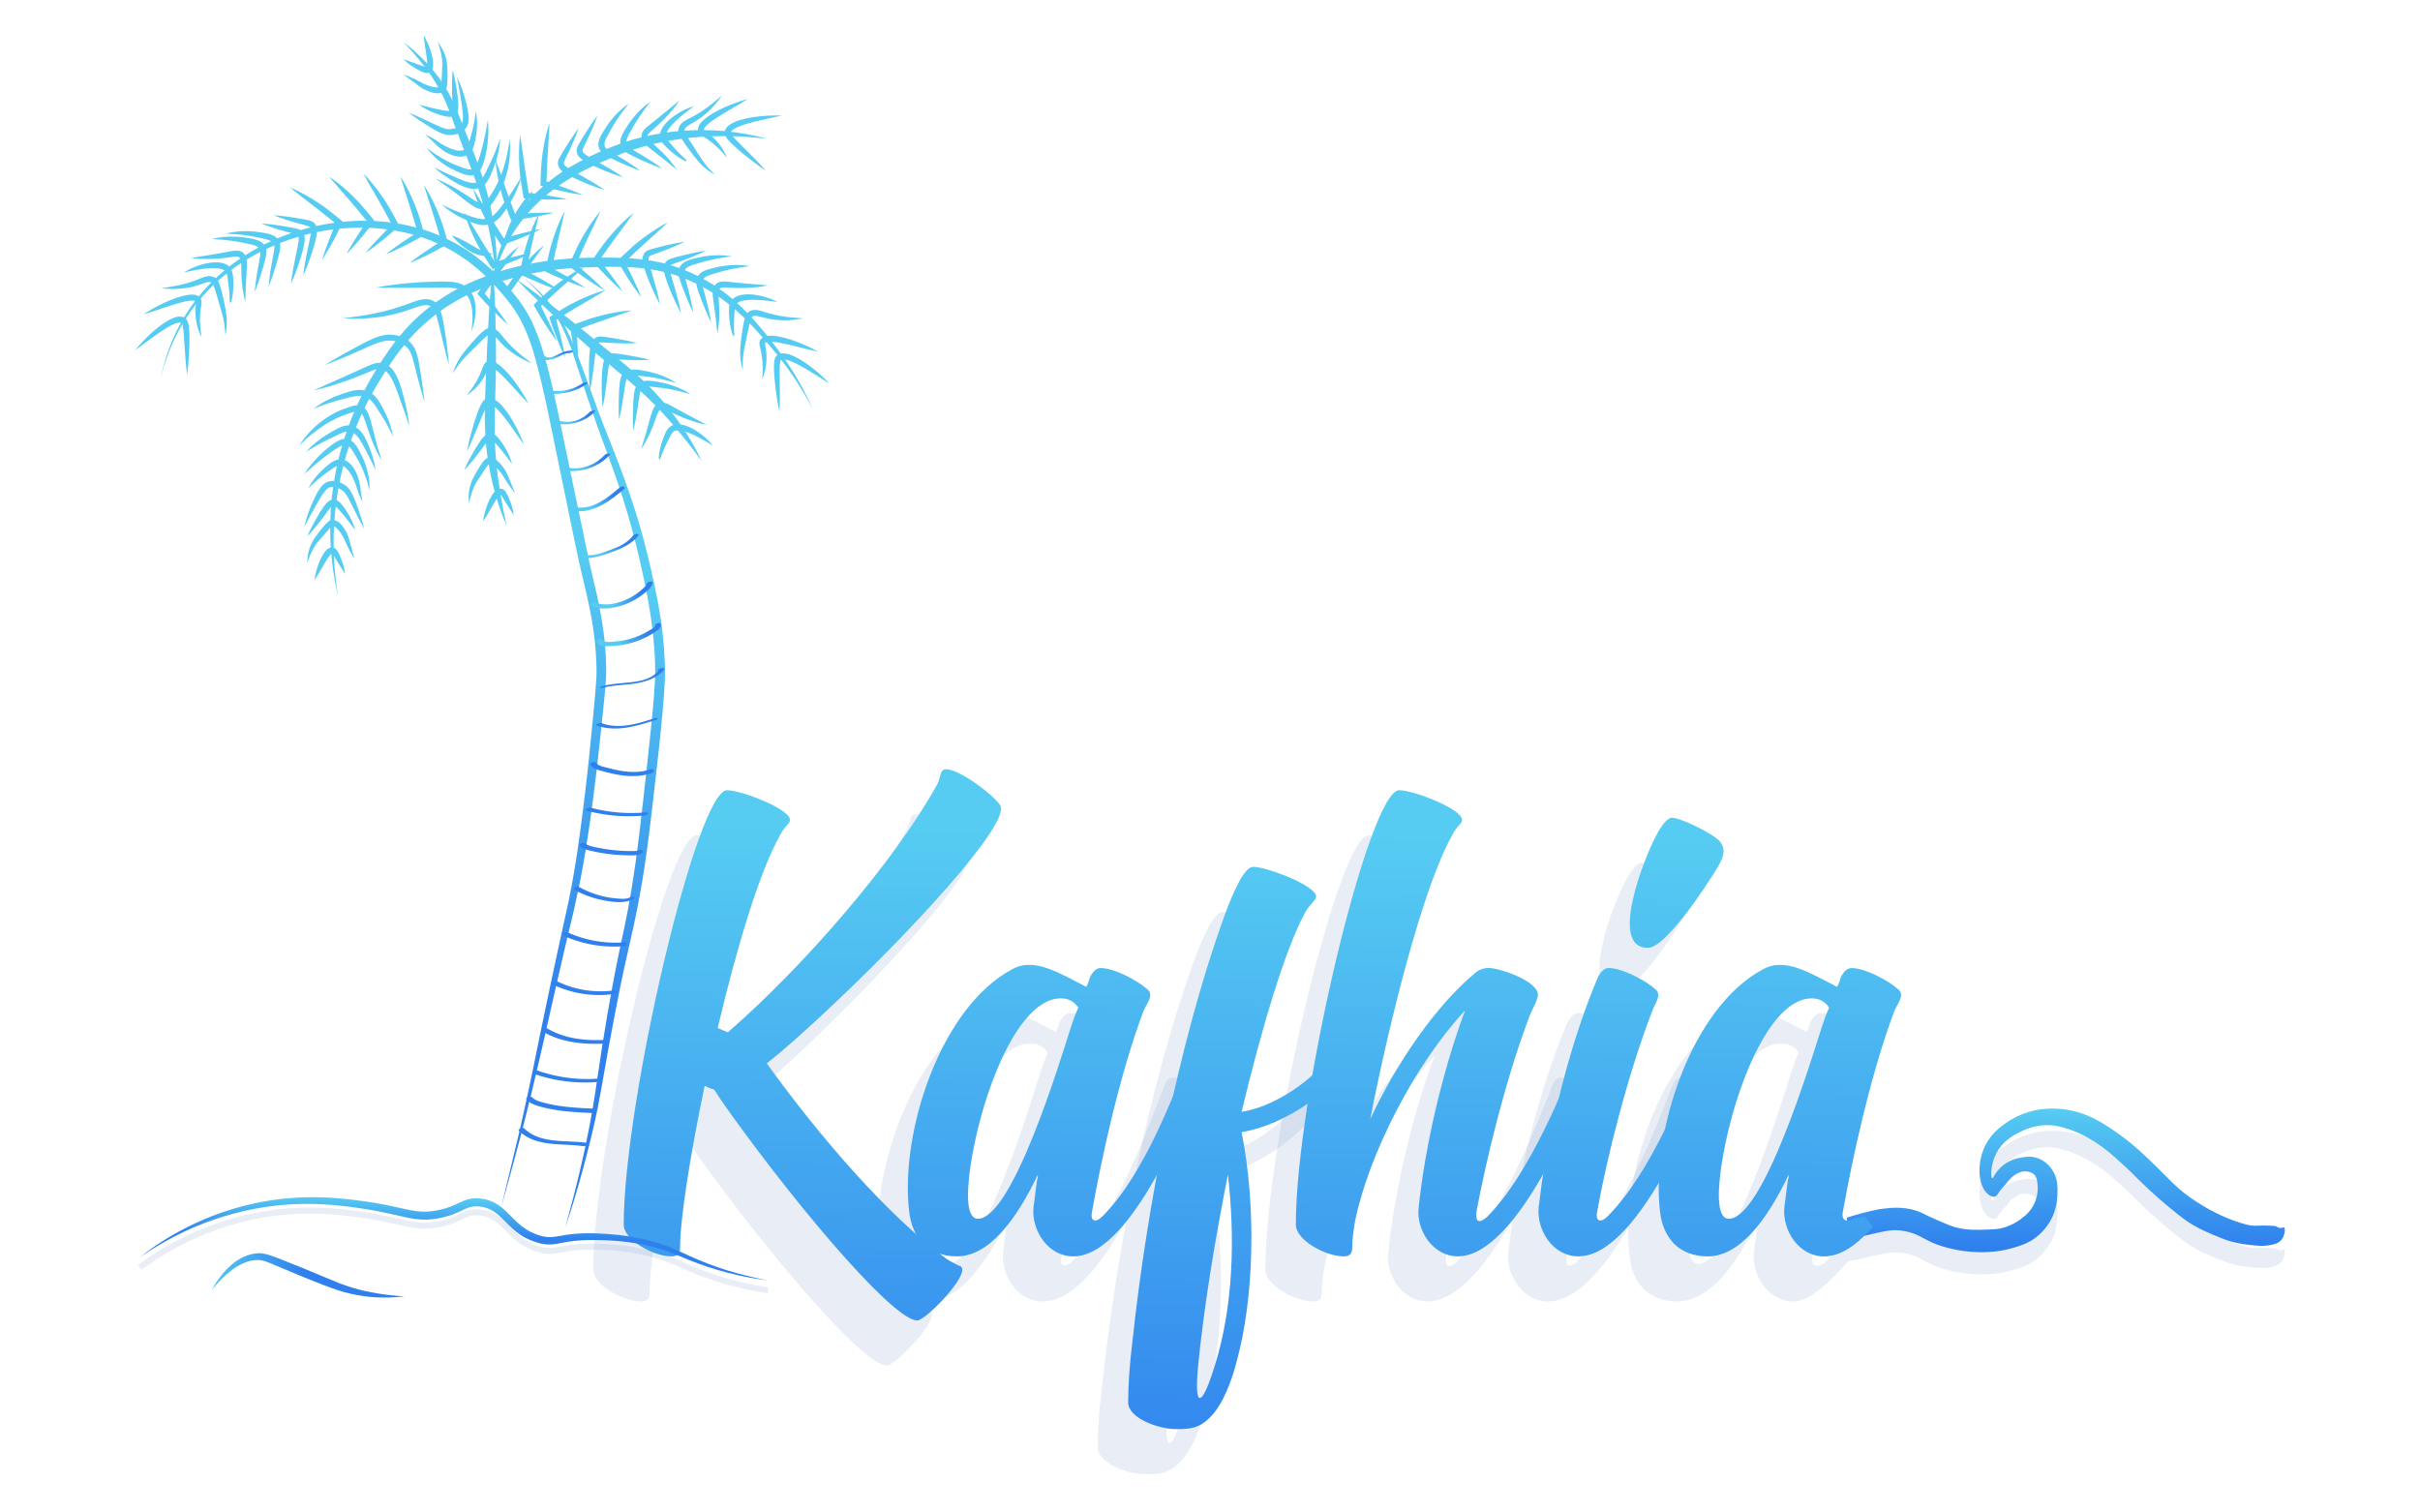 <svg xmlns="http://www.w3.org/2000/svg" baseProfile="tiny-ps" version="1.2" viewBox="0 0 1200 750"><defs><linearGradient id="grd1" x1="1024.381" x2="1024.381" y1="549.714" y2="620.914" gradientUnits="userSpaceOnUse"><stop offset="0" stop-color="#56CCF2"/><stop offset=".967" stop-color="#2F80ED"/></linearGradient><linearGradient id="grd2" x1="404.176" x2="394.279" y1="410.089" y2="1103.445" gradientUnits="userSpaceOnUse"><stop offset="0" stop-color="#56CCF2"/><stop offset=".482" stop-color="#2F80ED"/></linearGradient><linearGradient id="grd3" x1="528.289" x2="518.392" y1="411.86" y2="1105.216" gradientUnits="userSpaceOnUse"><stop offset="0" stop-color="#56CCF2"/><stop offset=".482" stop-color="#2F80ED"/></linearGradient><linearGradient id="grd4" x1="619.717" x2="609.819" y1="413.165" y2="1106.522" gradientUnits="userSpaceOnUse"><stop offset="0" stop-color="#56CCF2"/><stop offset=".482" stop-color="#2F80ED"/></linearGradient><linearGradient id="grd5" x1="720.655" x2="710.757" y1="414.606" y2="1107.962" gradientUnits="userSpaceOnUse"><stop offset="0" stop-color="#56CCF2"/><stop offset=".482" stop-color="#2F80ED"/></linearGradient><linearGradient id="grd6" x1="810.628" x2="800.731" y1="415.891" y2="1109.247" gradientUnits="userSpaceOnUse"><stop offset="0" stop-color="#56CCF2"/><stop offset=".482" stop-color="#2F80ED"/></linearGradient><linearGradient id="grd7" x1="884.358" x2="874.461" y1="416.943" y2="1110.299" gradientUnits="userSpaceOnUse"><stop offset="0" stop-color="#56CCF2"/><stop offset=".482" stop-color="#2F80ED"/></linearGradient><linearGradient id="grd8" x1="190.188" x2="190.189" y1="108.71" y2="599.35" gradientUnits="userSpaceOnUse"><stop offset=".33" stop-color="#56CCF2"/><stop offset=".812" stop-color="#2F80ED"/></linearGradient><linearGradient id="grd9" x1="294.397" x2="294.397" y1="135.148" y2="609.664" gradientUnits="userSpaceOnUse"><stop offset=".33" stop-color="#56CCF2"/><stop offset=".812" stop-color="#2F80ED"/></linearGradient><linearGradient id="grd10" x1="225.533" x2="224.953" y1="594.039" y2="634.659" gradientUnits="userSpaceOnUse"><stop offset="0" stop-color="#56CCF2"/><stop offset=".482" stop-color="#2F80ED"/></linearGradient><linearGradient id="grd11" x1="103.245" x2="200.459" y1="632.428" y2="632.428" gradientUnits="userSpaceOnUse"><stop offset="0" stop-color="#56CCF2"/><stop offset=".482" stop-color="#2F80ED"/></linearGradient><linearGradient id="grd12" x1="296.853" x2="326.8" y1="314.678" y2="314.678" gradientUnits="userSpaceOnUse"><stop offset=".33" stop-color="#56CCF2"/><stop offset=".812" stop-color="#2F80ED"/></linearGradient><linearGradient id="grd13" x1="294.094" x2="322.698" y1="295.049" y2="295.049" gradientUnits="userSpaceOnUse"><stop offset=".33" stop-color="#56CCF2"/><stop offset=".812" stop-color="#2F80ED"/></linearGradient><linearGradient id="grd14" x1="288.169" x2="315.71" y1="270.767" y2="270.767" gradientUnits="userSpaceOnUse"><stop offset=".33" stop-color="#56CCF2"/><stop offset=".812" stop-color="#2F80ED"/></linearGradient><linearGradient id="grd15" x1="285.949" x2="308.697" y1="247.386" y2="247.386" gradientUnits="userSpaceOnUse"><stop offset=".33" stop-color="#56CCF2"/><stop offset=".812" stop-color="#2F80ED"/></linearGradient><linearGradient id="grd16" x1="281.437" x2="301.493" y1="229.233" y2="229.233" gradientUnits="userSpaceOnUse"><stop offset=".33" stop-color="#56CCF2"/><stop offset=".812" stop-color="#2F80ED"/></linearGradient><linearGradient id="grd17" x1="276.445" x2="294.14" y1="206.985" y2="206.985" gradientUnits="userSpaceOnUse"><stop offset=".33" stop-color="#56CCF2"/><stop offset=".812" stop-color="#2F80ED"/></linearGradient><linearGradient id="grd18" x1="273.875" x2="290.079" y1="192.46" y2="192.46" gradientUnits="userSpaceOnUse"><stop offset=".33" stop-color="#56CCF2"/><stop offset=".812" stop-color="#2F80ED"/></linearGradient><linearGradient id="grd19" x1="268.748" x2="282.693" y1="176.198" y2="176.198" gradientUnits="userSpaceOnUse"><stop offset=".33" stop-color="#56CCF2"/><stop offset=".812" stop-color="#2F80ED"/></linearGradient></defs><style>.shp0{fill:rgba(32,89,165,.1)}.shp9{fill:#56ccf2}</style><path d="M915.79 614.81c1.83-.6 4.44-1.42 7.62-2.24 4.17-1.08 7.18-1.87 10.8-2.27 3.39-.38 9.2-1.04 15.73.95 3.33 1.01 3.41 1.67 10.8 4.83 4.55 1.95 6.83 2.91 8.62 3.41 5.67 1.57 10.35 1.41 15.54 1.23 4-.14 6-.2 8.62-.95 1.11-.31 5.43-1.62 9.76-5.21 1.43-1.19 3.22-2.7 4.74-5.31.28-.48 1.17-2.07 1.8-4.36.24-.89 1.03-4.02.38-7.86-.38-2.25-.97-3.09-1.51-3.61-.78-.76-1.7-1.06-2.19-1.23-1.44-.48-2.66-.35-3.22-.28-.8.09-1.89.35-3.32 1.14-2.22 1.24-3.53 2.83-5.21 4.93-1.35 1.68-2.97 3.17-4.07 5.02-.19.32-.61 1.06-1.42 1.33-1.08.36-2.2-.32-2.75-.66-2.13-1.33-3.21-3.57-3.79-5.12-.28-.75-1.58-4.35-1.04-9.85.47-4.84 2.1-8.35 2.65-9.47 3.17-6.45 8.1-9.86 11.18-11.94 1.61-1.09 6.59-4.26 13.93-5.78 1.58-.33 7.03-1.36 14.31-.38 11.89 1.6 20.23 7.43 27.57 12.69 7.01 5.03 12.26 10.15 18.66 16.39 6.25 6.1 8.8 9.26 15.16 13.93 1.45 1.06 6.06 4.39 12.6 7.77 5.53 2.86 9.73 4.36 12.41 5.21 3.57 1.12 5.41 1.69 8.05 1.71 1.71.01 3.15-.21 6.06-.09 3.38.13 3.88.16 4.36.38.84.37 1.68 1 2.75.76.51-.11.9-.38 1.23-.19.32.18.4.68.38 1.33-.11 3-1.71 4.83-1.71 4.83-1.6 1.83-3.76 2.24-6.16 2.65-2.92.5-5.07.3-8.81-.09-2.69-.28-5.61-.6-9.38-1.61-3.03-.81-5.09-1.67-8.34-3.03-3.94-1.66-7.45-3.12-11.56-5.59-3.54-2.12-5.93-4.07-10.71-7.96-1.72-1.4-5.14-4.24-10.33-9-7.08-6.5-6.92-6.94-12.69-12.22-5.81-5.31-9.07-8.26-14.21-11.56-7.01-4.49-12.09-6.15-13.64-6.63-3.11-.96-6.19-1.92-10.42-1.89-6.64.03-11.48 2.44-13.74 3.6-2.75 1.41-6.8 3.54-9.95 8.05-.82 1.17-2.09 3.25-2.94 6.06-1.2 4-1.23 8.45-.47 8.62.38.09.65-.99 1.89-2.75.39-.55 2.52-3.48 6.25-5.49 2.3-1.24 4.3-1.65 5.59-1.89 2.17-.42 5.01-.97 8.24 0 4.36 1.31 6.77 4.58 7.48 5.59 3.18 4.45 2.99 9.31 2.84 13.07-.22 5.71-2.09 9.82-2.65 10.99-.79 1.65-3.24 6.31-8.43 10.14-3.76 2.77-7.15 3.77-11.08 4.93-6.26 1.84-11.32 2.01-14.31 2.08-3.57.09-8.6-.09-14.4-1.33-3.18-.68-7.4-1.58-12.41-3.98-3.97-1.91-6.23-3.69-11.08-4.83-2.7-.63-4.81-.74-5.31-.76-3-.13-5.71.45-10.99 1.61-3.75.82-4.91 1.22-9.19 2.08-1.68.34-3.06.59-3.98.76" class="shp0"/><path fill="url(#grd1)" d="M915.79 603.81c1.83-.6 4.44-1.42 7.62-2.24 4.17-1.08 7.18-1.87 10.8-2.27 3.39-.38 9.2-1.04 15.73.95 3.33 1.01 3.41 1.67 10.8 4.83 4.55 1.95 6.83 2.91 8.62 3.41 5.67 1.57 10.35 1.41 15.54 1.23 4-.14 6-.2 8.62-.95 1.11-.31 5.43-1.62 9.76-5.21 1.43-1.19 3.22-2.7 4.74-5.31.28-.48 1.17-2.07 1.8-4.36.24-.89 1.03-4.02.38-7.86-.38-2.25-.97-3.09-1.51-3.61-.78-.76-1.7-1.06-2.19-1.23-1.44-.48-2.66-.35-3.22-.28-.8.09-1.89.35-3.32 1.14-2.22 1.24-3.53 2.83-5.21 4.93-1.35 1.68-2.97 3.17-4.07 5.02-.19.32-.61 1.06-1.42 1.33-1.08.36-2.2-.32-2.75-.66-2.13-1.33-3.21-3.57-3.79-5.12-.28-.75-1.58-4.35-1.04-9.85.47-4.84 2.1-8.35 2.65-9.47 3.17-6.45 8.1-9.86 11.18-11.94 1.61-1.09 6.59-4.26 13.93-5.78 1.58-.33 7.03-1.36 14.31-.38 11.89 1.6 20.23 7.43 27.57 12.69 7.01 5.03 12.26 10.15 18.66 16.39 6.25 6.1 8.8 9.26 15.16 13.93 1.45 1.06 6.06 4.39 12.6 7.77 5.53 2.86 9.73 4.36 12.41 5.21 3.57 1.12 5.41 1.69 8.05 1.71 1.71.01 3.15-.21 6.06-.09 3.38.13 3.88.16 4.36.38.84.37 1.68 1 2.75.76.51-.11.9-.38 1.23-.19.32.18.4.68.38 1.33-.11 3-1.71 4.83-1.71 4.83-1.6 1.83-3.76 2.24-6.16 2.65-2.92.5-5.07.3-8.81-.09-2.69-.28-5.61-.6-9.38-1.61-3.03-.81-5.09-1.67-8.34-3.03-3.94-1.66-7.45-3.13-11.56-5.59-3.54-2.12-5.93-4.07-10.71-7.96-1.72-1.4-5.14-4.24-10.33-9-7.08-6.5-6.92-6.94-12.69-12.22-5.81-5.31-9.07-8.26-14.21-11.56-7.01-4.49-12.09-6.15-13.64-6.63-3.11-.96-6.19-1.92-10.42-1.89-6.64.03-11.48 2.44-13.74 3.6-2.75 1.41-6.8 3.54-9.95 8.05-.82 1.17-2.09 3.25-2.94 6.06-1.2 4-1.23 8.45-.47 8.62.38.09.65-.99 1.89-2.75.39-.55 2.52-3.48 6.25-5.49 2.3-1.24 4.3-1.65 5.59-1.89 2.17-.42 5.01-.97 8.24 0 4.36 1.31 6.77 4.58 7.48 5.59 3.18 4.45 2.99 9.31 2.84 13.07-.22 5.71-2.09 9.82-2.65 10.99-.79 1.65-3.24 6.31-8.43 10.14-3.76 2.77-7.15 3.77-11.08 4.93-6.26 1.84-11.32 2.01-14.31 2.08-3.57.09-8.6-.09-14.4-1.33-3.18-.68-7.4-1.58-12.41-3.98-3.97-1.91-6.23-3.69-11.08-4.83-2.7-.63-4.81-.74-5.31-.76-3-.13-5.71.45-10.99 1.61-3.75.82-4.91 1.22-9.19 2.08-1.68.34-3.06.59-3.98.76"/><path d="M345.43 414.21c7.17 0 31.18 9.32 31.18 14.69 0 .72-.36 1.43-.72 1.79-1.79 2.15-3.23 3.58-4.3 6.09-10.03 17.56-21.5 55.91-30.82 95.33 1.79.72 3.23 1.43 5.02 2.15 37.99-32.97 82.42-84.58 103.21-121.85 1.43-2.15 1.79-4.3 2.51-6.81.36-.72.72-1.08 1.07-1.43 4.66-2.87 24.73 11.83 28.31 17.56 5.38 8.6-43.72 62.71-90.67 106.08-8.24 7.53-16.48 15.05-25.09 21.86 26.52 36.91 60.56 75.97 88.88 96.76 2.15 1.43 4.3 2.51 6.45 3.58.72 0 1.08.36 1.43 1.08 2.15 4.66-15.05 22.94-21.14 25.8-8.96 4.3-56.98-51.25-94.25-103.21-2.51-3.58-5.02-7.17-7.53-11.11-1.79-.36-3.23-1.08-4.66-1.79-7.17 34.4-12.18 65.94-12.18 80.27 0 2.87-1.08 4.3-4.3 4.3-8.6 0-23.65-7.88-23.65-15.77 0-60.56 36.2-215.37 51.25-215.37z" class="shp0"/><path fill-rule="evenodd" d="M499.16 607.37c.36-.72.36-1.43.36-2.51-10.39 21.86-24.01 40.5-40.14 40.5-14.33 0-22.22-9.32-23.65-22.22-4.66-39.06 15.41-101.06 50.89-120.05 11.11-6.45 24.01 2.15 36.91 8.6.72-1.07 1.43-3.22 1.79-4.66 1.43-2.87 3.23-4.66 5.38-4.66 6.81 0 18.64 6.45 22.94 10.39 3.94 2.87-.36 7.53-1.79 11.11-11.83 31.54-20.79 73.11-25.44 99.27-1.08 5.38 2.15 5.38 5.02 2.51 21.86-21.86 36.91-63.79 46.23-88.16 2.51-6.09 11.47-2.51 9.32 3.58-9.32 24.01-39.06 104.29-69.88 104.29-12.54 0-20.79-12.9-19.71-24.37.7-4.66 1.05-8.96 1.77-13.62zM516 531.4c1.08-3.23 2.15-6.45 3.58-9.32-1.79-2.87-4.66-4.66-8.6-4.66-24.73 0-43.72 61.64-45.87 92.46-.36 3.94-1.08 16.84 4.66 16.84 17.21 0 40.86-78.48 46.23-95.32z" class="shp0"/><path fill-rule="evenodd" d="M649.67 537.13c2.87-5.73 11.83-2.15 9.32 3.94-8.96 20.43-36.91 39.42-58.41 42.65 7.17 36.2 6.45 81.35-2.51 113.96-2.51 9.68-6.81 21.14-12.9 27.24-5.73 6.09-11.11 6.09-17.2 6.09-8.6 0-23.65-5.38-23.65-13.26 0-8.6.72-18.99 2.15-30.46 7.17-67.37 22.94-147.65 45.15-209.65 5.73-15.77 10.75-25.44 14.69-25.44 6.81 0 31.18 9.32 31.18 14.69 0 .72-.36 1.43-.72 1.79-1.79 2.15-3.23 3.58-4.66 6.09-10.03 18.28-21.86 58.41-31.54 98.91 18.64-2.86 42.29-20.07 49.1-36.55zm-62.71 163.41c9.68-30.1 10.39-64.86 6.81-95.68-6.09 30.82-11.47 62.36-14.69 93.89-1.08 11.11-.72 16.84.72 16.84 2.5.01 6.08-11.82 7.16-15.05z" class="shp0"/><path d="M711.31 523.51c-25.08 26.88-47.66 71.32-54.47 104.29-.72 4.3-1.43 8.96-1.43 13.26 0 2.87-1.08 4.3-4.3 4.3-8.6 0-23.65-7.88-23.65-15.77 0-63.07 36.2-215.38 51.25-215.38 7.17 0 31.18 9.32 31.18 14.69 0 .72-.36 1.43-.72 1.79-1.79 2.15-3.23 3.58-4.3 6.09-13.98 24.73-30.46 89.23-40.5 140.48 13.26-28.31 32.61-56.26 51.96-72.39 2.15-1.79 4.3-2.51 6.81-2.51 5.38 0 24.37 6.45 24.37 13.26 0 1.43-.72 2.51-1.08 3.94-1.43 2.87-2.87 5.73-3.94 8.96-11.47 30.82-20.78 69.52-25.44 94.61-.72 5.38 1.43 6.09 5.38 2.51 21.5-21.86 37.99-63.79 47.66-88.16 2.15-6.09 11.47-2.51 8.96 3.58-9.32 24.01-40.5 104.29-71.31 104.29-12.18 0-20.79-12.9-19.35-24.37 3.21-30.81 11.81-67.37 22.92-97.47z" class="shp0"/><path d="M749.65 607.37c5.38-33.69 15.41-72.03 27.59-100.34 1.43-2.87 3.23-4.66 5.38-4.66 6.81 0 18.63 6.45 22.94 10.39 3.94 2.87-.36 7.53-1.43 11.11-12.18 31.54-22.58 73.11-27.24 99.27-1.07 5.38 2.15 5.38 5.02 2.51 21.86-21.86 38.35-63.79 47.66-88.16 2.51-6.09 11.47-2.51 9.32 3.58-9.32 24.01-40.5 104.29-71.32 104.29-12.54 0-20.79-12.9-19.71-24.37.71-4.66 1.07-8.96 1.79-13.62zm64.5-179.54c3.94.36 14.33 5.02 21.14 9.68 5.38 3.58 5.38 8.24 1.43 14.69-6.45 10.75-25.8 39.78-34.4 40.14-20.43.72-1.43-45.87 3.23-54.47 3.23-6.46 6.09-10.04 8.6-10.04z" class="shp0"/><path fill-rule="evenodd" d="M916.38 625.46c-7.73 8.89-18.73 19.9-26.99 19.9-12.54 0-20.79-12.9-19.71-24.37.71-4.66 1.07-8.96 1.79-13.62.36-.72.36-1.44.36-2.51-10.4 21.87-24.01 40.5-40.14 40.5-14.33 0-22.22-9.32-23.65-22.22-4.66-39.06 15.41-101.06 50.89-120.05 11.11-6.45 24.01 2.15 36.91 8.6.71-1.08 1.43-3.23 1.79-4.66 1.44-2.87 3.23-4.66 5.38-4.66 6.81 0 18.64 6.45 22.94 10.39 3.94 2.87-.36 7.53-1.79 11.11-11.82 31.54-20.78 73.11-25.44 99.27-1.08 5.37 3.05 5.02 5.41 3.58 1.21-.73 10.69-10.83 11.66-11.91m-23.88-92.72c-1.79-2.87-4.66-4.66-8.6-4.66-24.73 0-43.72 61.64-45.87 92.46-.36 3.94-1.07 16.84 4.66 16.84 17.2 0 40.85-78.49 46.23-95.33 1.08-3.23 2.15-6.46 3.58-9.31z" class="shp0"/><path fill="url(#grd2)" d="M360.53 391.85c7.17 0 31.18 9.32 31.18 14.69 0 .72-.36 1.43-.72 1.79-1.79 2.15-3.23 3.58-4.3 6.09-10.03 17.56-21.5 55.91-30.82 95.33 1.79.72 3.23 1.43 5.02 2.15 37.99-32.97 82.42-84.58 103.21-121.85 1.43-2.15 1.79-4.3 2.51-6.81.36-.72.72-1.08 1.07-1.43 4.66-2.87 24.73 11.83 28.31 17.56 5.38 8.6-43.72 62.71-90.67 106.08-8.24 7.53-16.48 15.05-25.09 21.86 26.52 36.91 60.56 75.97 88.88 96.76 2.15 1.43 4.3 2.51 6.45 3.58.72 0 1.08.36 1.43 1.08 2.15 4.66-15.05 22.94-21.14 25.8-8.96 4.3-56.98-51.25-94.25-103.21-2.51-3.58-5.02-7.17-7.53-11.11-1.79-.36-3.23-1.08-4.66-1.79-7.17 34.4-12.18 65.94-12.18 80.27 0 2.87-1.08 4.3-4.3 4.3-8.6 0-23.65-7.88-23.65-15.77 0-60.55 36.2-215.37 51.25-215.37z"/><path fill="url(#grd3)" fill-rule="evenodd" d="M514.26 585.01c.36-.72.36-1.43.36-2.51-10.39 21.86-24.01 40.5-40.14 40.5-14.33 0-22.22-9.32-23.65-22.22-4.66-39.06 15.41-101.06 50.89-120.05 11.11-6.45 24.01 2.15 36.91 8.6.72-1.07 1.43-3.22 1.79-4.66 1.43-2.87 3.23-4.66 5.38-4.66 6.81 0 18.64 6.45 22.94 10.39 3.94 2.87-.36 7.53-1.79 11.11-11.83 31.54-20.79 73.11-25.44 99.27-1.08 5.38 2.15 5.38 5.02 2.51 21.86-21.86 36.91-63.79 46.23-88.16 2.51-6.09 11.47-2.51 9.32 3.58C592.75 542.73 563 623 532.18 623c-12.54 0-20.79-12.9-19.71-24.37.72-4.66 1.08-8.96 1.79-13.62zm16.85-75.97c1.08-3.23 2.15-6.45 3.58-9.32-1.79-2.87-4.66-4.66-8.6-4.66-24.73 0-43.72 61.64-45.87 92.46-.36 3.94-1.08 16.84 4.66 16.84 17.2.01 40.85-78.48 46.23-95.32z"/><path fill="url(#grd4)" fill-rule="evenodd" d="M664.77 514.77c2.87-5.73 11.83-2.15 9.32 3.94-8.96 20.43-36.91 39.42-58.41 42.65 7.17 36.2 6.45 81.35-2.51 113.96-2.51 9.68-6.81 21.14-12.9 27.24-5.73 6.09-11.11 6.09-17.2 6.09-8.6 0-23.65-5.38-23.65-13.26 0-8.6.72-18.99 2.15-30.46 7.17-67.37 22.94-147.65 45.15-209.65 5.73-15.77 10.75-25.44 14.69-25.44 6.81 0 31.18 9.32 31.18 14.69 0 .72-.36 1.43-.72 1.79-1.79 2.15-3.23 3.58-4.66 6.09-10.03 18.28-21.86 58.41-31.54 98.91 18.64-2.86 42.3-20.06 49.1-36.55zm-62.71 163.42c9.68-30.1 10.39-64.86 6.81-95.68-6.09 30.82-11.47 62.36-14.69 93.89-1.08 11.11-.72 16.84.72 16.84 2.5 0 6.09-11.83 7.16-15.05z"/><path fill="url(#grd5)" d="M726.41 501.15c-25.08 26.88-47.66 71.32-54.47 104.29-.72 4.3-1.43 8.96-1.43 13.26 0 2.87-1.08 4.3-4.3 4.3-8.6 0-23.65-7.88-23.65-15.77 0-63.07 36.2-215.38 51.25-215.38 7.17 0 31.18 9.32 31.18 14.69 0 .72-.36 1.43-.72 1.79-1.79 2.15-3.23 3.58-4.3 6.09-13.98 24.73-30.46 89.23-40.5 140.48 13.26-28.31 32.61-56.26 51.96-72.39 2.15-1.79 4.3-2.51 6.81-2.51 5.38 0 24.37 6.45 24.37 13.26 0 1.43-.72 2.51-1.08 3.94-1.43 2.87-2.87 5.73-3.94 8.96-11.47 30.82-20.78 69.52-25.44 94.61-.72 5.38 1.43 6.09 5.38 2.51 21.5-21.86 37.99-63.79 47.66-88.16 2.15-6.09 11.47-2.51 8.96 3.58-9.32 24.01-40.5 104.29-71.31 104.29-12.18 0-20.79-12.9-19.35-24.37 3.21-30.81 11.81-67.36 22.92-97.47z"/><path fill="url(#grd6)" d="M764.75 585.01c5.38-33.69 15.41-72.03 27.59-100.34 1.43-2.87 3.23-4.66 5.38-4.66 6.81 0 18.63 6.45 22.94 10.39 3.94 2.87-.36 7.53-1.43 11.11-12.18 31.54-22.58 73.11-27.24 99.27-1.07 5.38 2.15 5.38 5.02 2.51 21.86-21.86 38.35-63.79 47.66-88.16 2.51-6.09 11.47-2.51 9.32 3.58-9.32 24.01-40.5 104.29-71.32 104.29-12.54 0-20.79-12.9-19.71-24.37.72-4.66 1.07-8.96 1.79-13.62zm64.51-179.54c3.94.36 14.33 5.02 21.14 9.68 5.38 3.58 5.38 8.24 1.43 14.69-6.45 10.75-25.8 39.78-34.4 40.14-20.43.72-1.43-45.87 3.23-54.47 3.22-6.46 6.09-10.04 8.6-10.04z"/><path fill="url(#grd7)" fill-rule="evenodd" d="M928.67 608.35c-7.73 8.9-15.91 14.66-24.17 14.66-12.54 0-20.79-12.9-19.71-24.37.71-4.66 1.07-8.96 1.79-13.62.36-.72.36-1.44.36-2.51-10.4 21.87-24.01 40.5-40.14 40.5-14.33 0-22.22-9.32-23.65-22.22-4.66-39.06 15.41-101.06 50.89-120.05 11.11-6.45 24.01 2.15 36.91 8.6.71-1.08 1.43-3.23 1.79-4.66 1.44-2.87 3.23-4.66 5.38-4.66 6.81 0 18.64 6.45 22.94 10.39 3.94 2.87-.36 7.53-1.79 11.11-11.82 31.54-20.78 73.11-25.44 99.27-1.08 5.37 3.05 5.02 5.41 3.58 1.21-.74 4.33-.32 5.3-1.4m-17.52-103.24c-1.79-2.87-4.66-4.66-8.6-4.66-24.73 0-43.72 61.64-45.87 92.46-.36 3.94-1.07 16.84 4.66 16.84 17.2 0 40.85-78.49 46.23-95.33 1.07-3.23 2.15-6.45 3.58-9.31z"/><path fill="url(#grd8)" d="M248.53 598.7l8.97-37.37c2.87-12.48 5.55-25 8.11-37.55 2.53-12.56 5.17-25.1 7.81-37.63l4.04-18.8 4.13-18.75-.04.37 1.84-9.46c.59-3.09 1.12-6.09 1.62-9.16 1-6.1 1.89-12.23 2.72-18.37.82-6.14 1.62-12.29 2.35-18.45l1.07-9.24.98-9.01.01-.23c.94-9.45 1.91-18.9 2.76-28.34.21-2.36.41-4.71.58-7.06.17-2.34.33-4.7.33-6.93-.06-4.64-.32-9.34-.79-13.98-.92-9.31-2.82-18.5-5.01-27.71-1.08-4.61-2.21-9.25-3.2-13.94l-2.96-13.95-11.48-55.82c-1.95-9.28-3.98-18.54-6.41-27.62-2.43-9.07-5.48-17.92-10.5-25.58-.65-.94-1.27-1.9-1.94-2.83l-2.13-2.72c-1.45-1.82-3.01-3.61-4.55-5.36-3.1-3.49-6.39-6.78-9.93-9.79a82.607 82.607 0 00-23.71-14.29c-8.65-3.38-17.87-5.31-27.18-5.99-9.32-.63-18.73-.01-27.93 1.76-18.35 3.66-35.99 11.85-50.06 24.41-3.5 3.14-6.77 6.55-9.77 10.19a89.835 89.835 0 00-8.04 11.64c-4.75 8.17-8.26 17.08-10.5 26.31 1.93-9.29 5.07-18.4 9.67-26.78 2.29-4.19 4.9-8.21 7.83-12 2.94-3.78 6.17-7.33 9.66-10.62 6.95-6.61 14.96-12.07 23.49-16.49 8.56-4.38 17.72-7.55 27.12-9.62 9.42-1.99 19.1-2.86 28.75-2.32 9.64.56 19.25 2.44 28.35 5.85 9.08 3.43 17.64 8.39 25.06 14.68 3.73 3.12 7.19 6.54 10.43 10.12 1.62 1.8 3.19 3.58 4.72 5.46l2.29 2.87c.73.99 1.41 2.01 2.11 3.02.73.99 1.32 2.08 1.95 3.13.63 1.06 1.27 2.11 1.78 3.23.54 1.1 1.1 2.19 1.62 3.3l1.41 3.38c.5 1.12.88 2.27 1.28 3.41.4 1.14.82 2.28 1.2 3.43.69 2.31 1.45 4.6 2.07 6.92 2.57 9.25 4.6 18.57 6.59 27.87l11.64 55.8 2.92 13.94c.96 4.62 2.06 9.2 3.14 13.85 2.17 9.27 4.11 18.74 5.03 28.35.48 4.81.73 9.6.78 14.46-.06 5-.58 9.67-1.02 14.44-.94 9.48-1.98 18.92-3 28.36l.01-.23-.08.82-.06.58-.13 1.16-.27 2.32-.55 4.64-1.15 9.26c-.8 6.17-1.61 12.34-2.55 18.5-.93 6.16-1.92 12.31-3.04 18.45-.55 3.06-1.16 6.17-1.78 9.17l-1.92 8.79-.04.37c-1.44 6.29-2.98 12.48-4.44 18.72l-4.33 18.71c-2.87 12.48-5.61 24.99-8.52 37.47-2.89 12.49-5.9 24.95-9.1 37.36-3.27 12.42-6.7 24.77-10.11 37.12z"/><path d="M167.72 295.91c-3.73-15.46-4.82-31.6-3.33-47.55.77-7.97 2.17-15.9 4.22-23.66s4.77-15.35 8.02-22.71c.85-1.82 1.65-3.67 2.57-5.46l1.35-2.7 1.43-2.66c1.93-3.55 4.01-6.97 6.13-10.36 4.25-6.8 9.02-13.42 14.65-19.31 5.62-5.89 12.03-11.03 18.97-15.3 6.92-4.3 14.49-7.56 22.01-10.24 7.68-2.74 15.55-4.6 23.5-5.94 7.95-1.33 16-2.05 24.06-2.2 7.94-.1 15.97-.23 24.05.49 4.03.37 8.07.95 12.04 1.84 3.97.89 7.88 2.12 11.66 3.61a86.19 86.19 0 0121.08 11.99c6.38 4.98 12.03 10.78 17.16 16.91 2.56 3.08 5.01 6.21 7.43 9.37 2.43 3.17 4.76 6.42 6.92 9.78 2.17 3.35 4.2 6.78 6.11 10.28 1.88 3.51 3.63 7.09 5.24 10.72-3.68-7.04-7.86-13.8-12.49-20.21-2.33-3.2-4.74-6.33-7.29-9.35-2.55-3.03-5.13-6.05-7.78-8.97-5.28-5.86-10.96-11.31-17.28-15.9a92.903 92.903 0 00-9.88-6.2c-3.42-1.85-6.99-3.41-10.62-4.76-7.27-2.7-14.92-4.15-22.68-4.74-7.77-.59-15.65-.35-23.58-.13-7.82.25-15.64.94-23.34 2.28-7.7 1.33-15.33 3.19-22.61 5.82-7.44 2.61-14.56 5.65-21.17 9.7-6.63 4.01-12.69 8.9-18.12 14.41-5.44 5.52-10.1 11.78-14.37 18.38-4.32 6.63-8.25 13.35-11.62 20.45-6.67 14.19-11.32 29.39-13.35 45.02-2.13 15.66-1.74 31.64.91 47.3z" class="shp9"/><path d="M380.49 68.83c-13.99-1.68-28.04-1.86-41.79-.1-6.87.93-13.67 2.23-20.31 4.14-6.67 1.83-13.06 4.35-19.4 7.19-6.39 2.81-12.55 5.9-18.33 9.6-5.79 3.68-11.2 7.95-15.98 12.87-4.77 4.93-8.9 10.49-12.32 16.51-3.42 6.03-5.99 12.56-7.91 19.35.83-7.01 2.81-13.92 5.72-20.45.72-1.64 1.55-3.22 2.42-4.79l1.29-2.36 1.44-2.28c.49-.75.94-1.54 1.48-2.26l1.61-2.17c1.04-1.48 2.26-2.81 3.4-4.2 1.16-1.38 2.45-2.64 3.68-3.97 1.33-1.22 2.61-2.5 3.99-3.65 1.38-1.16 2.75-2.33 4.2-3.4 1.42-1.12 2.9-2.13 4.38-3.16 5.98-4.01 12.42-7.27 18.87-10.2 6.53-2.82 13.27-5.45 20.22-7.19 6.95-1.71 14.02-2.96 21.15-3.45 14.23-1.08 28.58.25 42.19 3.97z" class="shp9"/><path fill="url(#grd9)" d="M280.24 608.93c5.45-19.73 10.33-39.64 13.73-59.77 1.69-10.06 3.03-20.22 4.63-30.35 1.57-10.13 3.33-20.23 5.19-30.32.93-5.04 1.92-10.08 2.95-15.11l3.18-15.02c2.1-9.97 3.73-20.01 5.16-30.12 1.42-10.09 2.61-20.24 3.75-30.4 1.13-10.17 2.27-20.35 3.33-30.51 1.05-10.15 2.16-20.35 2.65-30.43.11-2.52.14-4.98.04-7.49-.09-2.53-.21-5.06-.39-7.58-.35-5.05-.91-10.07-1.61-15.09-1.42-10.01-3.61-19.99-5.84-29.94-2.31-9.91-4.97-19.74-8.06-29.45-3.07-9.71-6.59-19.29-10.14-28.89-3.57-9.61-6.9-19.34-10.06-29.08-1.58-4.87-3.12-9.75-4.82-14.55-1.7-4.8-3.55-9.55-5.87-14.07-4.58-9.08-11.41-16.89-19.05-23.68 3.99 3.21 7.8 6.67 11.24 10.49 3.45 3.82 6.46 8.05 8.97 12.56 2.52 4.51 4.58 9.25 6.47 14.03 1.89 4.78 3.62 9.61 5.37 14.42 3.44 9.65 6.98 19.21 10.8 28.7 3.8 9.51 7.48 19.11 10.79 28.85 1.65 4.87 3.21 9.78 4.65 14.72 1.43 4.95 2.74 9.93 3.96 14.93 2.37 10 4.69 20.01 6.26 30.26.79 5.12 1.35 10.27 1.74 15.43.19 2.58.33 5.17.43 7.75.11 2.6.09 5.27-.01 7.86-.47 10.38-1.54 20.55-2.56 30.76-1.1 10.2-2.28 20.36-3.45 30.54-1.19 10.17-2.37 20.37-3.93 30.54-1.56 10.15-3.33 20.3-5.56 30.35-2.23 10.03-4.55 19.94-6.59 29.96-2.06 10.01-3.94 20.06-5.79 30.12-1.87 10.05-3.45 20.16-5.45 30.25-2.06 10.07-4.55 20.02-7.22 29.92-1.35 4.95-2.75 9.88-4.22 14.78-1.48 4.89-3.04 9.77-4.67 14.63z"/><path fill="none" stroke="rgba(32, 89, 165, 0.1)" stroke-width="3" d="M69.28 628.51c9.71-7.21 22.58-14.9 38.65-20.46 13.45-4.66 24.53-6.23 29.56-6.82 18.24-2.13 33.12-.13 42.06 1.14 21.41 3.02 25.94 7.28 38.65 4.55 10.76-2.31 11.77-6.27 19.33-5.68 13.39 1.04 14.42 13.82 29.56 18.19 9.39 2.71 9.8-1.97 30.69-1.14 5.25.21 14.14.62 25.01 3.41 10.22 2.63 14.18 5.31 23.87 9.09 7.65 2.99 19.07 6.73 34.11 9.09"/><path fill="url(#grd10)" d="M69.28 623.51c10.74-8.52 22.84-15.35 35.66-20.42 12.85-4.97 26.47-8.18 40.29-9.09 6.91-.51 13.85-.45 20.75.05 6.92.51 13.72 1.4 20.56 2.53 3.41.58 6.8 1.29 10.15 2.04 3.35.74 6.66 1.55 9.89 1.95 3.23.4 6.42.32 9.64-.29 3.24-.58 6.36-1.48 9.33-2.84 1.5-.66 3-1.47 4.77-2.17 1.77-.7 3.82-1.09 5.73-1.07.95.01 1.89.07 2.82.23l1.4.2 1.38.37c1.85.47 3.59 1.36 5.19 2.34 3.15 2.09 5.55 4.78 7.92 7.13 2.37 2.37 4.82 4.45 7.62 5.99 1.4.76 2.86 1.41 4.39 1.9 1.51.55 3.08.91 4.58 1.04 1.51.14 3.02 0 4.66-.27 1.63-.27 3.36-.6 5.09-.86 3.48-.5 6.99-.72 10.47-.74l2.61.02 2.6.1c1.73.06 3.44.17 5.17.29 6.91.49 13.81 1.54 20.51 3.34 3.35.89 6.67 1.96 9.89 3.26 3.22 1.3 6.32 2.79 9.42 4.19 6.19 2.84 12.57 5.27 19.09 7.28 3.26 1.01 6.56 1.9 9.88 2.71 3.32.83 6.66 1.55 10.03 2.19-13.6-1.68-27.01-5.18-39.78-10.37-3.19-1.3-6.31-2.69-9.48-3.85-3.17-1.17-6.4-2.1-9.7-2.86-6.58-1.54-13.3-2.45-20.06-2.76-6.79-.29-13.56-.37-20.13.68-1.65.27-3.29.61-5.02.92-1.73.32-3.65.54-5.56.38-1.91-.15-3.71-.56-5.43-1.14-1.74-.53-3.43-1.25-5.05-2.1-3.25-1.71-6.06-4.12-8.53-6.58-2.48-2.46-4.73-4.89-7.32-6.59-1.31-.78-2.66-1.48-4.14-1.84l-1.1-.29-1.14-.15c-.76-.13-1.53-.17-2.29-.18-1.51 0-2.89.28-4.3.83-1.42.56-2.94 1.38-4.57 2.1-3.27 1.48-6.77 2.48-10.28 3.09-3.52.66-7.25.74-10.81.27-3.57-.47-6.92-1.32-10.25-2.06-3.33-.76-6.64-1.46-9.97-2.09-6.66-1.19-13.44-2.17-20.17-2.76-6.75-.56-13.53-.77-20.29-.43-6.77.31-13.5 1.16-20.15 2.47-6.66 1.3-13.23 3.1-19.65 5.34-6.43 2.23-12.72 4.89-18.78 8.02-3.03 1.56-6.01 3.24-8.93 5.01-2.92 1.72-5.79 3.58-8.61 5.54z"/><path fill="url(#grd11)" d="M104.91 639.8c2.08-3.89 4.68-7.53 7.83-10.75 1.6-1.58 3.35-3.06 5.29-4.3 1.94-1.25 4.12-2.19 6.43-2.78 1.16-.28 2.35-.46 3.57-.52 1.23-.07 2.55.12 3.71.4 2.33.59 4.37 1.4 6.45 2.17 4.12 1.6 8.16 3.27 12.24 4.9l12.14 5.05c2.01.85 4.03 1.7 6.03 2.47 2.01.74 4.04 1.45 6.1 2.08 8.26 2.48 16.9 3.73 25.7 4.32-8.75 1.08-17.76.7-26.49-1.3-4.38-.93-8.64-2.51-12.74-4.04-4.11-1.58-8.18-3.24-12.25-4.87l-12.13-5.09c-2-.84-4.02-1.72-5.93-2.29-.96-.28-1.83-.43-2.79-.44-.98-.03-1.98.05-2.96.22-3.96.7-7.75 2.81-11.06 5.49-3.36 2.66-6.34 5.89-9.14 9.28z"/><path d="M155.94 287.63c.35-2.65 1.04-5.19 1.93-7.69.46-1.25.97-2.47 1.6-3.68.64-1.21 1.33-2.39 2.44-3.53.3-.28.62-.56 1.06-.81.18-.13.49-.24.74-.34.31-.07.61-.16.97-.13.33 0 .75.09 1.05.25.32.15.55.33.74.51.38.35.64.69.84 1.01.81 1.28 1.28 2.47 1.78 3.7.98 2.43 1.79 5.03 2.02 7.68l-4.12-6.62c-.68-1.08-1.33-2.25-1.99-3.11a2.48 2.48 0 00-.43-.46c-.05-.04-.08-.05-.06-.03l.11.04c.14-.05-.28.12-.6.47-.72.71-1.42 1.75-2.07 2.79-.66 1.05-1.29 2.15-1.93 3.26-1.31 2.21-2.57 4.49-4.08 6.69zm83.6-29.12c.35-2.65 1.04-5.19 1.93-7.69.46-1.25.97-2.47 1.6-3.68.64-1.21 1.33-2.39 2.44-3.53.3-.28.62-.56 1.06-.81.18-.13.49-.24.74-.34.31-.07.61-.16.97-.13.33 0 .75.09 1.05.25.32.15.55.33.74.51.38.35.64.69.84 1.01.81 1.28 1.28 2.47 1.78 3.7.98 2.43 1.79 5.03 2.02 7.68l-4.12-6.62c-.68-1.08-1.33-2.25-1.99-3.11a2.48 2.48 0 00-.43-.46c-.05-.04-.08-.05-.06-.03l.11.04c.14-.05-.28.12-.6.47-.72.71-1.42 1.75-2.07 2.79-.66 1.05-1.29 2.15-1.93 3.26-1.31 2.22-2.57 4.49-4.08 6.69z" class="shp9"/><path d="M152.4 279.04c-.05-3.85.91-7.77 3.01-11.25 1.04-1.7 2.25-3.17 3.38-4.7.58-.77 1.2-1.51 1.84-2.25.66-.75 1.27-1.47 2.2-2.23.25-.19.53-.39.97-.57.21-.09.51-.16.74-.18.22-.02.38 0 .57 0 .75.02 1.4.26 1.98.54 1.11.61 1.89 1.41 2.56 2.22.66.83 1.21 1.68 1.7 2.56.49.88.92 1.72 1.3 2.72.36 1 .59 1.9.83 2.81l.74 2.74c.5 1.83 1.03 3.66 1.42 5.55-1.01-1.63-1.91-3.33-2.8-5.03-.42-.86-.82-1.73-1.22-2.61-.4-.87-.73-1.78-1.13-2.53-.86-1.49-1.86-3.15-3.01-4.36-.57-.61-1.18-1.16-1.76-1.44-.28-.12-.54-.22-.74-.2l-.14-.01c-.01.01.06-.01.05-.01 0 0-.12.07-.25.17-.56.43-1.23 1.13-1.83 1.79-.62.68-1.21 1.4-1.84 2.1-1.26 1.42-2.51 2.86-3.66 4.25-2.17 2.83-3.75 6.28-4.91 9.92zm80.21-29.39c-.55-3.81-.11-7.83 1.52-11.54.81-1.83 1.81-3.44 2.74-5.1.48-.83 1-1.65 1.53-2.47.56-.83 1.07-1.62 1.89-2.49.22-.22.47-.45.89-.69.2-.12.49-.23.71-.28.22-.05.37-.05.57-.08.74-.08 1.43.08 2.03.28 1.18.46 2.06 1.15 2.83 1.87.76.73 1.42 1.51 2.02 2.31.6.81 1.14 1.58 1.64 2.53.48.94.83 1.8 1.19 2.68l1.09 2.62c.73 1.75 1.5 3.49 2.14 5.32-1.22-1.49-2.33-3.05-3.43-4.62-.53-.8-1.04-1.61-1.55-2.43-.51-.81-.96-1.67-1.45-2.36-1.04-1.37-2.26-2.88-3.55-3.93-.64-.53-1.32-.99-1.93-1.19-.29-.08-.56-.14-.76-.1l-.14.01c-.01.01.05-.02.05-.02s-.11.08-.22.2c-.5.5-1.07 1.28-1.58 2.01-.53.75-1.02 1.54-1.55 2.32-1.06 1.57-2.11 3.16-3.08 4.69-1.82 3.07-2.92 6.7-3.6 10.46z" class="shp9"/><path d="M150.88 261.36c1-4.58 2.58-9.02 4.56-13.29.98-2.14 2.03-4.23 3.5-6.3.76-1.01 1.76-2.07 3.16-2.69 1.37-.61 2.85-.72 4.23-.52 1.37.22 2.62.74 3.75 1.38 1.06.6 2.26 1.48 3.07 2.56.82 1.07 1.38 2.18 1.9 3.26.52 1.09.96 2.18 1.37 3.28 1.66 4.37 3.08 8.8 4.28 13.33-2.36-4.05-4.38-8.25-6.43-12.39-1.06-2.02-2.02-4.18-3.32-5.69-.64-.75-1.35-1.27-2.31-1.8-.89-.49-1.84-.84-2.77-.97-.91-.15-1.84-.08-2.6.24-.75.3-1.42.96-2.1 1.76-1.35 1.63-2.47 3.68-3.66 5.63-2.32 3.97-4.46 8.06-6.63 12.21z" class="shp9"/><path d="M152.4 265.91c1.3-3.07 2.85-5.98 4.49-8.83.81-1.44 1.65-2.84 2.55-4.24.45-.7.92-1.39 1.44-2.09.54-.69 1.08-1.39 1.92-2.07.41-.33.94-.65 1.58-.83.65-.17 1.26-.23 2.02-.04.7.21 1.17.55 1.57.86.39.32.74.64 1.04.98 1.21 1.33 2.15 2.7 3.04 4.13 1.78 2.84 3.21 5.89 4.11 9.1-2.02-2.66-3.96-5.25-6.01-7.73-1.05-1.22-2.08-2.47-3.16-3.5-.51-.5-1.15-.96-1.36-.98a1.1 1.1 0 00-.41.04c-.15.04-.34.15-.57.33-.45.34-.95.93-1.43 1.52-.49.6-.96 1.25-1.44 1.89-.97 1.3-1.93 2.63-2.95 3.92-2.01 2.6-4.09 5.15-6.43 7.54zm77.79-32.79c1.3-3.07 2.85-5.98 4.49-8.83.81-1.44 1.65-2.84 2.55-4.24.45-.7.92-1.39 1.44-2.09.54-.69 1.08-1.39 1.92-2.07.41-.33.94-.65 1.58-.83.65-.17 1.26-.23 2.02-.04.7.21 1.17.55 1.57.86.39.32.74.64 1.04.98 1.21 1.33 2.15 2.7 3.04 4.13 1.78 2.84 3.21 5.89 4.11 9.1-2.02-2.66-3.96-5.25-6.01-7.73-1.05-1.22-2.08-2.47-3.16-3.5-.51-.5-1.15-.96-1.36-.98a1.1 1.1 0 00-.41.04c-.15.04-.34.15-.57.33-.45.34-.95.93-1.43 1.52-.49.6-.96 1.25-1.44 1.89-.97 1.3-1.93 2.63-2.95 3.92-2 2.61-4.09 5.16-6.43 7.54zm-79.31 1.96c2.47-3.85 5.49-7.35 8.87-10.49 1.68-1.59 3.46-3.02 5.36-4.41.96-.69 1.98-1.31 3.15-1.85.59-.26 1.23-.5 1.97-.63.73-.13 1.6-.1 2.31.11 1.49.38 2.68 1.41 3.49 2.39.82 1.01 1.42 2.05 1.98 3.08.55 1.03 1.05 2.06 1.55 3.08.51 1.01 1 2.12 1.39 3.21 1.63 4.37 2.46 9.01 2.27 13.59-1.06-4.45-2.49-8.69-4.42-12.66-.5-1-1.01-1.92-1.57-2.91-.56-.98-1.11-1.96-1.69-2.9-1.13-1.87-2.35-3.67-3.79-3.99-1.23-.49-3.27.69-5.07 1.83-1.85 1.16-3.64 2.52-5.44 3.84-3.55 2.72-6.94 5.67-10.36 8.71z" class="shp9"/><path d="M148.36 220.94c2.9-4.6 6.7-8.67 11.08-12.02 2.18-1.7 4.57-3.14 7.04-4.41 2.5-1.26 5.12-2.18 7.75-3.02.68-.2 1.4-.38 2.22-.48.41-.04.86-.06 1.33-.02.47.05.98.18 1.39.37.84.32 1.58.94 2.15 1.58.58.66.94 1.35 1.27 2.04.6 1.38.98 2.71 1.35 4.04.37 1.32.68 2.63 1 3.94 1.28 5.21 2.75 10.36 4.34 15.56-2.74-4.69-4.87-9.75-6.59-14.9-.91-2.53-1.59-5.23-2.67-7.41-.56-1.07-1.16-1.84-1.98-2.14-.36-.16-.72-.18-1.25-.11-.52.07-1.11.23-1.72.41-5.08 1.45-9.85 3.6-14.3 6.46-4.44 2.86-8.55 6.29-12.41 10.11z" class="shp9"/><path d="M151.89 223.97c2.79-3.17 6.1-5.87 9.7-8.13 1.8-1.14 3.58-2.15 5.49-3.17.96-.5 1.97-.94 3.09-1.3 1.11-.35 2.41-.57 3.74-.37 1.31.23 2.48.78 3.48 1.53.99.76 1.77 1.66 2.42 2.59.64.94 1.19 1.9 1.67 2.87.49.97.91 1.95 1.3 2.94.79 1.97 1.46 3.93 2.11 5.95.6 2.03 1.1 4.09 1.36 6.19-.9-1.91-1.76-3.8-2.72-5.63l-2.87-5.52c-.99-1.8-1.93-3.62-3.12-5.1-1.15-1.51-2.55-2.61-4.09-2.85-1.46-.29-3.31.44-5.13 1.26-1.84.81-3.71 1.8-5.58 2.66-3.69 1.79-7.26 3.86-10.85 6.08z" class="shp9"/><path d="M152.91 242.16c1.47-2.97 3.51-5.66 5.87-8.05a61.72 61.72 0 013.68-3.37c1.31-1.05 2.68-2.19 4.71-2.76 1.01-.29 2.16-.24 3.18.03 1.04.29 1.9.84 2.67 1.43 1.48 1.24 2.5 2.76 3.31 4.31 1.58 3.13 2.27 6.49 2.55 9.82l-.02-.08c.32 1.74.64 3.48.84 5.25-.81-1.59-1.5-3.22-2.19-4.85l-.02-.08c-.88-3.1-1.99-6.11-3.56-8.73-.78-1.29-1.71-2.48-2.76-3.32-1.08-.81-2.16-1.19-3.29-.9-1.17.26-2.49 1.13-3.77 2.03-1.27.92-2.64 1.9-3.9 2.85-2.56 1.92-4.94 4.1-7.3 6.42zm2.52-48.51c5.33-2.48 10.68-4.81 16.01-7.19 2.65-1.22 5.32-2.37 7.96-3.61 1.32-.61 2.65-1.21 4.05-1.8 1.41-.55 2.95-1.15 4.8-1.15 1.86.03 3.57.8 4.91 1.89 1.34 1.1 2.3 2.45 3.06 3.82.76 1.38 1.34 2.79 1.85 4.2.53 1.41.96 2.83 1.36 4.25 1.56 5.66 2.97 11.4 3.5 17.28-.91-2.8-1.79-5.58-2.78-8.32l-2.95-8.23c-1.03-2.69-2.01-5.43-3.44-7.75-.7-1.15-1.49-2.21-2.43-2.95-.93-.73-2.04-1.18-3.12-1.18-1.09-.04-2.37.37-3.68.87-1.31.51-2.64 1.12-4 1.67-2.72 1.1-5.45 2.21-8.22 3.17-5.53 1.99-11.15 3.72-16.88 5.03z" class="shp9"/><path d="M160.99 181.02c5.34-3.29 10.83-6.33 16.36-9.28 2.76-1.5 5.51-2.93 8.52-4.18 1.51-.61 3.1-1.1 4.78-1.39 1.67-.3 3.43-.32 5.15-.04 3.35.59 6.69 2.2 8.87 5.1 1.06 1.47 1.69 3.11 2.13 4.67.46 1.57.76 3.14 1.04 4.69 1.05 6.2 1.99 12.36 2.66 18.62-1.89-5.98-3.48-12.08-4.95-18.12-.82-2.96-1.49-6.07-3.15-8.15-.83-1.02-1.91-1.92-3.14-2.56-.61-.32-1.25-.59-1.92-.81-.67-.22-1.38-.38-2.05-.49-2.74-.52-5.61.1-8.42 1.12-2.83 1-5.67 2.41-8.53 3.64-5.7 2.55-11.45 4.99-17.35 7.18zm-5.56 21.73c3.52-2.76 7.53-4.9 11.75-6.5 2.09-.8 4.17-1.52 6.39-2.16 2.19-.59 4.68-1.04 7.25-.47 1.26.3 2.43.83 3.51 1.55 1.07.73 1.96 1.65 2.69 2.6 1.43 1.94 2.49 3.92 3.46 5.93 2.06 3.96 3.66 8.27 4.37 12.68-1.91-4.06-4-7.85-6.41-11.54-1.2-1.84-2.3-3.75-3.63-5.29-1.28-1.56-2.84-2.59-4.67-3.03-1.78-.46-3.8-.16-5.88.3-2.08.44-4.21 1.1-6.35 1.63-4.21 1.15-8.34 2.62-12.48 4.3zm-88.42-29.06c2.97-3.69 6.28-7.08 9.92-10.15 1.81-1.55 3.74-2.97 5.83-4.26 1.05-.64 2.16-1.2 3.38-1.66 1.22-.42 2.58-.86 4.3-.5.21.06.43.13.64.2.21.1.41.22.62.34.19.09.45.35.64.55.18.21.29.4.42.61.41.77.57 1.45.7 2.09.25 1.29.35 2.49.41 3.7.08 2.4.1 4.76.01 7.12-.13 4.7-.47 9.41-1.1 14.1-.62-4.7-.93-9.38-1.24-14.06-.18-2.33-.26-4.67-.5-6.95-.12-1.13-.22-2.27-.45-3.29-.1-.5-.27-.97-.41-1.23-.03-.03-.06-.1-.08-.11-.03.01.06.02-.03-.01a.507.507 0 01-.16-.09 1.17 1.17 0 01-.2-.05c-.59-.16-1.62.01-2.59.35-.99.34-1.98.85-2.97 1.37-1.99 1.05-3.89 2.36-5.81 3.65-3.8 2.63-7.51 5.5-11.33 8.28z" class="shp9"/><path d="M71.18 155.88c3.35-2.24 6.86-4.17 10.52-5.85 3.67-1.67 7.41-3.17 11.65-3.83 1.07-.14 2.19-.21 3.47.04.62.12 1.35.41 1.99.94.31.3.6.62.8 1.03.19.4.3.83.33 1.19.06.74-.03 1.29-.1 1.81l-.23 1.48c-.14.96-.26 1.9-.34 2.85-.3 3.83.01 7.74.72 11.7-1.9-3.55-2.94-7.62-3.07-11.75-.04-1.03-.02-2.08.07-3.1.07-.99.22-2.1.12-2.65-.05-.26-.09-.25-.2-.36-.14-.08-.35-.2-.71-.25-.68-.13-1.58-.1-2.47.03-1.81.21-3.69.73-5.55 1.26-1.88.53-3.73 1.16-5.61 1.77-3.77 1.25-7.52 2.58-11.39 3.69z" class="shp9"/><path d="M79.91 142.88c4.57-.59 9.04-1.35 13.32-2.61 2.15-.65 4.19-1.37 6.3-2.29 1.08-.44 2.25-.88 3.68-1.03a5.84 5.84 0 012.25.21c.39.11.73.26 1.11.47.39.22.79.58 1.06.92.51.68.76 1.29 1.01 1.88.23.58.43 1.15.6 1.72.34 1.13.66 2.25.93 3.37.52 2.25 1.06 4.48 1.46 6.75.42 2.26.8 4.57.84 6.94-.01 2.34-.2 4.66-.71 6.91-.16-2.3-.36-4.57-.76-6.79-.36-2.18-1.04-4.34-1.65-6.53l-1.92-6.54c-.33-1.08-.64-2.16-1-3.2-.33-1.01-.76-2.15-1.15-2.65a.865.865 0 00-.22-.21c-.12-.07-.3-.16-.46-.21-.33-.11-.71-.15-1.13-.12-.86.05-1.87.4-2.92.76-2.15.76-4.45 1.5-6.75 1.9-4.62.89-9.33 1-13.89.35zm14.89-14.91c4.04-.73 8.04-1.32 12.01-2 1.98-.36 3.96-.67 5.94-1.07.99-.2 1.99-.37 3.06-.51.54-.07 1.11-.13 1.74-.11.63.01 1.38.13 2.08.46 1.36.65 2.27 2.07 2.56 3.32.28 1.24.29 2.33.28 3.38-.08 2.1-.19 4.09-.33 6.11-.11 2.01-.24 4.02-.29 6.04-.05 2.02-.09 4.05-.27 6.11-.49-1.99-.84-4.01-1.2-6.03-.3-2.03-.48-4.08-.58-6.13-.13-2.04-.08-4.11-.17-6.07-.04-.97-.1-1.93-.3-2.67-.2-.71-.54-1.12-1.01-1.38-.38-.22-1.21-.24-2.16-.13-.94.1-1.94.28-2.96.4-2.03.25-4.07.5-6.12.6-4.1.24-8.21.19-12.28-.32z" class="shp9"/><path d="M91.26 135.04c2.99-1.81 6.23-3.21 9.68-4.09 1.72-.46 3.49-.77 5.33-.84 1.84-.04 3.77.02 5.72.95.97.41 1.89 1.25 2.54 2.23.6 1.04.8 2.06.93 2.98.22 1.86.25 3.54.24 5.31.01 1.78-.16 3.54-.42 5.28-.16.87-.31 1.73-.56 2.6l-.05.17-.03.1-.02.06c-.02.06-.07.13-.14.19-.07.05-.15.08-.21.09.04 0-.13.05-.32-.15-.1-.16-.04-.08-.06-.13-.03-.19-.01-.17-.01-.26l.02-.17.1-.65c.08-.43.15-.86.25-1.29l.2 1.29.09.64.03.15c.01.03.03.15.02.07-.02-.04.04.05-.06-.11-.19-.19-.34-.13-.31-.15a.288.288 0 00-.19.05c-.07.04-.11.1-.12.15-.02.07-.01.01-.01.02v-.21c-.01-.83-.03-1.7-.09-2.55-.08-1.7-.24-3.39-.44-5.06-.25-1.67-.42-3.44-.71-4.98-.16-.77-.35-1.46-.65-1.9-.33-.41-.69-.83-1.33-1.08-.27-.17-.64-.24-.95-.38-.36-.07-.71-.17-1.08-.23-.75-.13-1.54-.18-2.34-.2-1.61-.04-3.26.11-4.93.3-3.34.41-6.68 1.15-10.12 1.8zm20.72-19.2c3.98-1.02 8.14-1.37 12.28-1.14 2.09.08 4.13.41 6.15.71 1.02.16 2.05.37 3.11.66 1.05.31 2.2.7 3.26 1.53 1.04.84 1.83 2.01 2.1 3.42.23 1.38.01 2.48-.18 3.53-.44 2.08-.96 4.04-1.56 5.99-1.17 3.9-2.4 7.77-3.94 11.58.33-4.09.92-8.13 1.66-12.12.33-2 .79-3.99 1.04-5.91.12-.94.23-1.89.07-2.52-.11-.59-.52-1.21-1.06-1.64-1.09-.91-3.11-1.33-5.03-1.75-1.96-.45-3.92-.83-5.87-1.17-3.93-.64-7.93-.95-12.03-1.17z" class="shp9"/><path d="M105.09 118.54c3.98-1.02 8.14-1.37 12.28-1.14 2.09.08 4.13.41 6.15.71 1.02.16 2.05.37 3.11.66 1.05.31 2.2.7 3.26 1.53 1.04.84 1.83 2.01 2.1 3.42.23 1.38.01 2.48-.18 3.53-.44 2.08-.96 4.04-1.56 5.99-1.17 3.9-2.4 7.77-3.94 11.58.33-4.09.92-8.13 1.66-12.12.33-2 .79-3.99 1.04-5.91.12-.94.23-1.89.07-2.52-.11-.59-.52-1.21-1.06-1.64-1.09-.91-3.11-1.33-5.03-1.75-1.96-.45-3.92-.83-5.87-1.17-3.93-.64-7.94-.95-12.03-1.17zm30.64-11.79c3.84.24 7.61.76 11.36 1.39 1.89.28 3.73.63 5.66 1.04.49.11.97.23 1.54.44.28.12.59.24.92.46.32.21.64.51.83.76.41.5.76 1.14.95 1.79.16.64.22 1.26.21 1.81-.08 2.21-.58 4.04-1.05 5.92-.53 1.85-1.03 3.69-1.65 5.49-1.19 3.62-2.51 7.2-4.11 10.7.4-3.83 1.09-7.58 1.85-11.3.35-1.87.8-3.7 1.15-5.55.18-.92.38-1.83.52-2.73.17-.9.28-1.79.29-2.57.02-.4-.02-.73-.07-1.01a1.99 1.99 0 00-.36-.71c-.1-.13-.13-.15-.2-.21-.06-.05-.2-.12-.35-.18-.32-.13-.76-.26-1.19-.39-1.75-.53-3.63-.95-5.45-1.5-3.66-1.05-7.29-2.21-10.85-3.65z" class="shp9"/><path d="M129.64 110.84c3.84.24 7.61.76 11.36 1.39 1.89.28 3.73.63 5.66 1.04.49.11.97.23 1.54.44.28.12.59.24.92.46.32.21.64.51.83.76.41.5.76 1.14.95 1.79.16.64.22 1.26.21 1.81-.08 2.21-.58 4.04-1.05 5.92-.53 1.85-1.03 3.69-1.65 5.49-1.19 3.62-2.51 7.2-4.11 10.7.4-3.83 1.09-7.58 1.85-11.3.35-1.87.8-3.7 1.15-5.55.18-.92.38-1.83.52-2.73.17-.9.28-1.79.29-2.57.02-.4-.02-.73-.07-1.01a1.99 1.99 0 00-.36-.71c-.1-.13-.13-.15-.2-.21-.06-.05-.2-.12-.35-.18-.32-.13-.76-.26-1.19-.39-1.75-.53-3.63-.95-5.45-1.5-3.66-1.05-7.29-2.21-10.85-3.65zm40.44 46.94c6.44-.7 12.79-1.64 19-3.1 3.1-.75 6.17-1.57 9.18-2.59 3.03-.95 5.92-2.21 9.19-3.18 1.64-.43 3.48-.79 5.47-.39.99.19 1.92.63 2.75 1.21.86.6 1.56 1.49 1.96 2.33.82 1.68 1.22 3.3 1.61 4.9.38 1.6.69 3.2.95 4.81 1.11 6.39 1.88 12.8 2.43 19.26-1.78-6.23-3.19-12.54-4.72-18.78-.39-1.56-.79-3.1-1.21-4.63-.43-1.51-.91-3.02-1.56-4.21-.34-.59-.67-1-1.15-1.32-.5-.32-1.05-.6-1.66-.69-1.21-.24-2.63.01-4.09.41-2.93.81-5.99 2.1-9.14 3-3.15.9-6.34 1.68-9.57 2.17-6.43 1.05-12.98 1.34-19.44.8z" class="shp9"/><path d="M186.25 142.62c5.52-1.09 11.09-1.78 16.68-2.26 2.79-.27 5.6-.4 8.4-.55 2.81-.12 5.6-.17 8.42-.21 2.81.05 5.78.03 8.78 1.15 1.47.59 2.87 1.5 3.91 2.69 1.14 1.12 1.85 2.55 2.42 3.96 1.03 2.88 1.16 5.86.88 8.71-.3 2.85-.98 5.62-1.99 8.25.37-2.79.64-5.56.52-8.3-.06-2.73-.53-5.43-1.57-7.76-.59-1.12-1.23-2.21-2.14-3.01-.84-.88-1.89-1.48-3.03-1.87-2.29-.8-5.04-.82-7.79-.81-2.77-.02-5.57.02-8.35.04l-8.36.05c-5.57.02-11.15.07-16.78-.08zm12.28-55.2c2.79 4.26 5 8.84 6.95 13.52.93 2.36 1.88 4.72 2.58 7.16.76 2.42 1.48 4.86 2.15 7.3l.29 1.08-.95.55c-1.47.84-2.96 1.64-4.44 2.46-1.48.82-3 1.57-4.5 2.35-1.53.74-3.04 1.51-4.59 2.2-1.54.72-3.1 1.4-4.68 2.03 1.33-1.08 2.69-2.1 4.06-3.09 1.37-1.01 2.77-1.95 4.16-2.92 1.42-.93 2.81-1.89 4.23-2.8 1.43-.91 2.84-1.84 4.28-2.72l-.66 1.62c-.76-2.38-1.47-4.77-2.15-7.17-.32-1.21-.71-2.39-1.08-3.59-.36-1.2-.73-2.39-1.12-3.58-1.48-4.78-3.1-9.52-4.53-14.4z" class="shp9"/><path d="M180.19 86.14c3.62 3.58 6.75 7.59 9.63 11.76 1.41 2.11 2.82 4.22 4.02 6.46 1.25 2.21 2.46 4.44 3.63 6.69l.51.99-.82.73c-1.26 1.13-2.55 2.22-3.83 3.33-1.28 1.11-2.6 2.17-3.91 3.24-1.34 1.04-2.65 2.11-4.02 3.12a86.852 86.852 0 01-4.15 2.97c1.07-1.33 2.19-2.62 3.32-3.88 1.12-1.28 2.3-2.49 3.46-3.73 1.19-1.2 2.35-2.43 3.55-3.63 1.21-1.18 2.39-2.39 3.61-3.56l-.3 1.72c-1.25-2.17-2.44-4.35-3.6-6.56-.57-1.11-1.2-2.19-1.8-3.28-.6-1.09-1.22-2.18-1.84-3.26-2.46-4.34-5.03-8.64-7.46-13.11z" class="shp9"/><path d="M163.19 87.57c4.24 2.81 8.09 6.14 11.73 9.67 1.79 1.8 3.59 3.59 5.2 5.56 1.65 1.92 3.28 3.88 4.86 5.86l.7.87-.66.88c-1.02 1.35-2.07 2.67-3.11 4.01-1.04 1.34-2.13 2.63-3.21 3.94-1.11 1.28-2.19 2.59-3.34 3.84a87.522 87.522 0 01-3.5 3.72c.8-1.51 1.64-2.99 2.51-4.45.85-1.47 1.77-2.89 2.67-4.33.93-1.41 1.83-2.84 2.78-4.24.95-1.4 1.88-2.81 2.85-4.19l.04 1.75a202.8 202.8 0 01-4.81-5.74c-.77-.98-1.6-1.92-2.41-2.87-.8-.96-1.62-1.9-2.44-2.84-3.25-3.81-6.61-7.52-9.86-11.44zm47.06 4.27c2.79 4.26 5 8.84 6.95 13.52.93 2.36 1.88 4.72 2.58 7.16.76 2.42 1.48 4.86 2.15 7.3l.29 1.08-.95.55c-1.47.84-2.96 1.64-4.44 2.46-1.48.82-3 1.57-4.5 2.35-1.53.74-3.04 1.51-4.59 2.2-1.54.72-3.1 1.4-4.68 2.03 1.33-1.08 2.69-2.1 4.06-3.09 1.37-1.01 2.77-1.95 4.16-2.92 1.42-.93 2.81-1.89 4.23-2.8 1.43-.91 2.84-1.84 4.28-2.72l-.66 1.62c-.76-2.38-1.47-4.77-2.15-7.17-.32-1.21-.71-2.39-1.08-3.59-.36-1.2-.73-2.39-1.12-3.58-1.48-4.78-3.1-9.52-4.53-14.4z" class="shp9"/><path d="M143.63 92.91c4.72 1.91 9.15 4.41 13.42 7.15 2.11 1.4 4.23 2.81 6.2 4.41 2 1.56 3.98 3.15 5.93 4.78l.86.72-.47.99c-.73 1.53-1.5 3.03-2.25 4.55s-1.57 3-2.36 4.5c-.83 1.48-1.64 2.97-2.51 4.43-.85 1.47-1.75 2.92-2.69 4.34.48-1.64 1.01-3.26 1.58-4.86.55-1.61 1.16-3.18 1.75-4.77.64-1.57 1.23-3.15 1.88-4.71.66-1.56 1.29-3.13 1.96-4.67l.38 1.71c-1.98-1.52-3.93-3.08-5.85-4.67-.95-.81-1.95-1.56-2.93-2.33-.98-.78-1.96-1.54-2.96-2.3-3.95-3.11-7.98-6.08-11.94-9.27zM387.66 57.3c-4.61 1.05-9.21 1.95-13.71 3.08-2.24.6-4.47 1.17-6.57 1.98-1.04.4-2.08.81-2.98 1.34-.89.5-1.7 1.16-1.96 1.72-.02.07-.06.13-.09.19-.01.06-.02.12-.04.17-.04.08.02.01-.01.03 0 .01.03.09.03.13.1.28.34.71.66 1.12.61.84 1.41 1.67 2.18 2.5 1.56 1.68 3.27 3.28 4.91 4.95 3.32 3.32 6.64 6.63 9.77 10.19-3.94-2.61-7.72-5.45-11.34-8.45-1.84-1.48-3.6-3.04-5.36-4.69-.87-.84-1.71-1.71-2.51-2.74-.4-.52-.8-1.09-1.11-1.91-.07-.24-.14-.44-.18-.72-.02-.28-.05-.65.01-.85.04-.23.09-.46.15-.69.08-.21.17-.41.27-.61.86-1.53 2.09-2.26 3.21-2.91 1.15-.62 2.3-1.08 3.47-1.45 2.34-.72 4.68-1.25 7.04-1.59 4.7-.71 9.43-.98 14.16-.79z" class="shp9"/><path d="M370.84 49.06c-3.39 2.18-6.85 4.14-10.26 6.14-1.7 1.02-3.39 2-5.02 3.07-1.62 1.06-3.25 2.13-4.6 3.36-.69.59-1.31 1.25-1.65 1.84-.2.3-.24.54-.28.7.01.16-.02.18.14.39.35.44 1.28 1.06 2.07 1.65.83.6 1.63 1.27 2.38 1.98 3.03 2.81 5.41 6.27 6.83 10.04-2.51-3.15-5.25-5.95-8.33-8.24-.78-.57-1.57-1.09-2.38-1.62l-1.27-.8c-.44-.29-.91-.59-1.43-1.12-.26-.25-.51-.62-.68-1.03-.17-.42-.22-.85-.25-1.28.03-.83.28-1.57.6-2.12.65-1.13 1.44-1.92 2.25-2.64 3.28-2.76 6.87-4.59 10.55-6.26 3.67-1.63 7.44-3.01 11.33-4.06z" class="shp9"/><path d="M357.94 47.36a41.818 41.818 0 01-9.39 10.22c-1.81 1.47-3.89 2.71-5.87 3.83-.96.56-1.89 1.08-2.49 1.7-.3.3-.52.61-.66.93-.07.15-.12.35-.15.49-.02.12-.01.17.01.3.13.63.7 1.7 1.24 2.61.55.95 1.15 1.91 1.75 2.86l3.67 5.75c1.25 1.9 2.43 3.83 3.84 5.54 1.41 1.76 2.98 3.4 4.61 5.03-2.03-1.1-3.91-2.48-5.67-4.01-1.77-1.59-3.25-3.39-4.68-5.2-1.45-1.8-2.77-3.66-4.13-5.54-.67-.94-1.3-1.91-1.93-2.92-.31-.5-.61-1.03-.9-1.58-.28-.57-.57-1.15-.75-1.99-.08-.43-.09-.96 0-1.4.09-.42.2-.78.37-1.14.32-.73.81-1.35 1.33-1.83 1.05-.97 2.15-1.56 3.2-2.09 2.07-.98 3.95-2.05 5.86-3.24 3.78-2.4 7.28-5.27 10.74-8.32z" class="shp9"/><path d="M337.02 49.76c-2.29 3.41-4.96 6.54-7.84 9.46-1.42 1.48-2.95 2.85-4.48 4.22-.76.68-1.56 1.32-2.25 1.96-.7.64-1.23 1.28-1.32 1.72-.12.53-.03 1.05.37 1.67.42.64 1.1 1.31 1.81 1.98 1.42 1.36 3.01 2.67 4.46 4.12 1.48 1.42 2.9 2.91 4.24 4.47 1.29 1.61 2.58 3.2 3.75 4.87-1.67-1.22-3.22-2.52-4.78-3.82-1.56-1.29-3.16-2.51-4.74-3.75-1.61-1.22-3.19-2.45-4.82-3.77-.8-.68-1.62-1.41-2.37-2.43-.75-1.04-1.23-2.65-.82-4.11.21-.75.62-1.39 1.02-1.87.41-.49.82-.88 1.23-1.24.82-.71 1.6-1.35 2.4-1.97 1.6-1.22 3.14-2.51 4.72-3.77 3.14-2.55 6.22-5.17 9.42-7.74z" class="shp9"/><path d="M344.14 52.59c-2.75 2.16-5.51 4.19-8 6.44-1.24 1.13-2.44 2.28-3.46 3.52-.51.62-.99 1.24-1.39 1.89-.2.32-.35.65-.54.97-.1.32-.29.65-.34.96-.23.64-.15 1.19-.06 1.71.13.52.53 1.12 1 1.74.97 1.24 2.19 2.53 3.28 3.82 1.12 1.25 2.29 2.48 3.52 3.66.6.6 1.23 1.19 1.86 1.75l.11.1.05.04c-.01 0 .04.02-.02-.01a.327.327 0 00-.2-.01c-.07.02-.13.07-.16.11.03-.02-.11.06-.09.33.06.17.03.07.04.11.06.06-.02-.04-.04-.06l-.1-.12-.42-.49-.84-1c.39.21.76.44 1.14.66l.56.36.14.1c.06.05.07.03.19.17.02.05-.01-.05.05.13.02.27-.12.36-.1.34-.04.04-.12.08-.2.1-.09.02-.17 0-.23-.02l-.06-.02-.09-.04-.16-.07c-.82-.38-1.56-.84-2.32-1.29-1.48-.94-2.92-1.98-4.25-3.15-1.33-1.16-2.58-2.28-3.84-3.67-.61-.71-1.25-1.53-1.64-2.66-.31-1.14-.33-2.38-.01-3.38.58-2.08 1.81-3.58 3.04-4.93 1.27-1.34 2.67-2.47 4.14-3.46 2.91-2.05 6.1-3.56 9.44-4.63zm-32.4-1.17c-2.53 3.23-4.93 6.45-7.03 9.83-1.03 1.69-2.03 3.42-2.98 5.19-.94 1.72-1.96 3.52-1.99 4.94-.04.68.16 1.41.54 1.87.37.53 1.16 1.08 1.94 1.6 1.6 1.08 3.41 2.04 5.13 3.1 3.49 2.07 6.93 4.28 10.22 6.72-3.88-1.34-7.61-2.96-11.31-4.65-1.87-.83-3.68-1.73-5.54-2.76-.92-.56-1.88-1.11-2.78-2.19-.89-1.13-1.25-2.49-1.2-3.83.07-1.35.53-2.46.99-3.46.48-.99 1-1.91 1.55-2.78 1.11-1.72 2.2-3.48 3.52-5.1 2.55-3.25 5.55-6.15 8.94-8.48z" class="shp9"/><path d="M322.58 50.36c-2.53 3.23-4.93 6.45-7.03 9.83-1.03 1.69-2.03 3.42-2.98 5.19-.94 1.72-1.96 3.52-1.99 4.94-.04.68.16 1.41.54 1.87.37.53 1.16 1.08 1.94 1.6 1.6 1.08 3.41 2.04 5.13 3.1 3.49 2.07 6.93 4.28 10.22 6.72-3.88-1.34-7.61-2.96-11.31-4.65-1.87-.83-3.68-1.73-5.54-2.76-.92-.56-1.88-1.11-2.78-2.19-.89-1.13-1.25-2.49-1.2-3.83.07-1.35.53-2.46.99-3.46.48-.99 1-1.91 1.55-2.78 1.11-1.72 2.2-3.48 3.52-5.1 2.56-3.26 5.56-6.16 8.94-8.48zm-35.62 13.17c-1.25 3.63-2.77 7.13-4.38 10.59-.78 1.73-1.7 3.43-2.45 5.09-.18.41-.37.82-.48 1.15-.05.16-.09.3-.09.38 0 .09-.01.13.02.29.06.29.16.51.3.74.18.23.4.48.71.72.6.51 1.34 1 2.13 1.47.77.48 1.59.93 2.4 1.4 1.62.95 3.3 1.82 4.93 2.78 3.3 1.88 6.58 3.82 9.72 6.04-3.69-1.1-7.25-2.45-10.76-3.94-1.77-.72-3.49-1.55-5.23-2.37-1.73-.88-3.43-1.71-5.15-3.1-.42-.35-.85-.81-1.22-1.35-.37-.58-.62-1.25-.73-1.9-.06-.31-.08-.75-.02-1.13.05-.39.15-.71.25-1 .21-.56.43-1.01.68-1.45.97-1.72 1.91-3.33 2.94-4.94 1.99-3.23 4.08-6.42 6.43-9.47z" class="shp9"/><path d="M296.26 57.3c-1.25 3.63-2.77 7.13-4.38 10.59-.78 1.73-1.7 3.43-2.45 5.09-.18.41-.37.82-.48 1.15-.05.16-.09.3-.09.38 0 .09-.01.13.02.29.06.29.16.51.3.74.18.23.4.48.71.72.6.51 1.34 1 2.13 1.47.77.48 1.59.93 2.4 1.4 1.62.95 3.3 1.82 4.93 2.78 3.3 1.88 6.58 3.82 9.72 6.04-3.69-1.1-7.25-2.45-10.76-3.94-1.77-.72-3.49-1.55-5.23-2.37-1.73-.88-3.43-1.71-5.15-3.1-.42-.35-.85-.81-1.22-1.35-.37-.58-.62-1.25-.73-1.9-.06-.31-.08-.75-.02-1.13.05-.39.15-.71.25-1 .21-.56.43-1.01.68-1.45.97-1.72 1.91-3.33 2.94-4.94 1.99-3.23 4.08-6.42 6.43-9.47zm-61.69 36.21c2.73 4.29 5.24 8.62 7.87 12.88.64 1.07 1.29 2.14 1.96 3.2.66 1.06 1.3 2.13 1.99 3.17 1.37 2.09 2.7 4.2 3.99 6.34l-1.65-.57c1.61-.5 3.24-.95 4.86-1.43 1.62-.47 3.26-.89 4.89-1.34 1.64-.41 3.28-.85 4.94-1.21 1.65-.39 3.32-.73 5-1.03-1.52.78-3.06 1.5-4.61 2.19-1.55.71-3.12 1.34-4.68 2.01-1.58.62-3.14 1.27-4.73 1.84-1.59.57-3.17 1.18-4.77 1.73l-1.04.36-.62-.93c-1.4-2.11-2.76-4.26-4.09-6.42-1.37-2.13-2.53-4.4-3.69-6.65-2.25-4.56-4.24-9.24-5.62-14.14z" class="shp9"/><path d="M245.67 78.85c1.77 4.77 3.31 9.53 4.99 14.25.4 1.18.82 2.36 1.24 3.54.42 1.18.82 2.36 1.28 3.52.9 2.33 1.76 4.67 2.57 7.03l-1.5-.91c1.68-.15 3.37-.25 5.05-.38 1.69-.12 3.38-.18 5.07-.29 1.69-.05 3.38-.14 5.08-.15 1.7-.03 3.4-.02 5.11.05-1.65.44-3.31.83-4.97 1.17-1.66.37-3.33.66-5 .98-1.67.28-3.34.58-5.02.81-1.68.23-3.35.48-5.03.69l-1.09.13-.41-1.04c-.93-2.36-1.81-4.74-2.65-7.13-.9-2.37-1.56-4.83-2.22-7.28-1.22-4.91-2.18-9.91-2.5-14.99z" class="shp9"/><path d="M257.93 66.99c.82 5.02 1.4 9.99 2.13 14.94.17 1.24.34 2.48.54 3.71.18 1.24.35 2.47.58 3.7.43 2.46.82 4.92 1.16 7.4l-1.29-1.18c1.68.18 3.35.41 5.03.61 1.68.21 3.35.48 5.03.7 1.67.28 3.35.52 5.02.84 1.67.3 3.34.64 5 1.04-1.7.11-3.41.17-5.1.19-1.7.04-3.39 0-5.09-.01-1.69-.05-3.39-.08-5.08-.18-1.69-.1-3.38-.17-5.07-.3l-1.09-.08-.2-1.1c-.45-2.5-.85-5-1.22-7.51-.42-2.5-.59-5.04-.77-7.57-.27-5.07-.25-10.15.42-15.2zm-27.74 38.26c2.73 4.29 5.24 8.62 7.87 12.88.64 1.07 1.29 2.14 1.96 3.2.66 1.06 1.3 2.13 1.99 3.17 1.37 2.09 2.7 4.2 3.99 6.34l-1.65-.57c1.61-.5 3.24-.95 4.86-1.43 1.62-.47 3.26-.89 4.89-1.34 1.64-.41 3.28-.85 4.94-1.21 1.65-.39 3.32-.73 5-1.03-1.52.78-3.06 1.5-4.61 2.19-1.55.71-3.12 1.34-4.68 2.01-1.58.62-3.14 1.27-4.73 1.84-1.59.57-3.17 1.18-4.77 1.73l-1.04.36-.62-.93c-1.4-2.11-2.76-4.26-4.09-6.42-1.37-2.13-2.53-4.4-3.69-6.65-2.25-4.56-4.24-9.24-5.62-14.14z" class="shp9"/><path d="M272.51 60.99c-.2 5.08-.61 10.07-.88 15.07-.08 1.25-.16 2.49-.21 3.74-.07 1.25-.15 2.49-.17 3.74-.07 2.5-.17 4.99-.33 7.48l-1.03-1.41c1.61.51 3.21 1.06 4.81 1.59 1.6.54 3.19 1.13 4.79 1.68 1.58.6 3.18 1.17 4.75 1.82 1.58.62 3.14 1.29 4.7 2.01-1.69-.23-3.37-.51-5.04-.83-1.67-.3-3.33-.67-4.99-1.02-1.65-.39-3.31-.75-4.94-1.18-1.64-.43-3.28-.84-4.91-1.3l-1.06-.3.02-1.12c.05-2.54.16-5.07.3-7.61.09-2.54.42-5.06.75-7.57.75-5 1.78-9.98 3.44-14.79zm-28.07 71.11c.85 10.79 1.2 21.59 1.38 32.4.12 5.4.14 10.81.14 16.21-.07 5.4-.24 10.8-.39 16.17-.16 5.38-.33 10.73-.3 16.05.01 5.32.29 10.61.77 15.93 1.01 10.63 2.82 21.2 5.15 31.78-4.31-9.95-7.25-20.51-9.02-31.28-.93-5.38-1.44-10.86-1.64-16.32-.21-5.47-.11-10.9.04-16.3.17-5.4.41-10.79.66-16.17.2-5.38.4-10.76.71-16.15.55-10.77 1.28-21.54 2.5-32.32zm11.55 6.33c8.89 6.22 17.45 12.79 25.88 19.5 4.24 3.33 8.41 6.74 12.57 10.15 4.2 3.37 8.39 6.76 12.56 10.2 4.15 3.46 8.29 6.98 12.25 10.76 3.96 3.77 7.73 7.77 11.15 12.03 6.91 8.45 12.88 17.64 17.49 27.46-6.39-8.74-13.12-17.1-20.42-24.89-3.67-3.87-7.45-7.59-11.43-11.12-3.97-3.54-8.09-6.96-12.23-10.4-4.13-3.44-8.29-6.89-12.39-10.41-4.06-3.57-8.09-7.16-12.06-10.83-7.97-7.26-15.84-14.67-23.37-22.45zm155.28 51.72c-4.03-2.48-7.95-5.04-11.95-7.39-2.02-1.14-4.01-2.29-6.08-3.18-1.03-.44-2.05-.87-3.07-1.13-.99-.26-2.03-.36-2.61-.14-.06.03-.13.05-.2.07-.05.04-.09.07-.15.1-.08.03 0 .02-.03.01-.01.01-.04.08-.07.12-.12.27-.25.75-.31 1.26-.15 1.03-.16 2.17-.19 3.31-.06 2.29.05 4.63.05 6.97.06 4.69.12 9.38-.14 14.11-.99-4.63-1.71-9.29-2.2-13.97-.28-2.34-.44-4.69-.55-7.09-.03-1.21-.03-2.41.12-3.72.08-.65.19-1.34.54-2.14.12-.22.21-.42.38-.64.18-.21.42-.5.6-.6.19-.13.39-.26.59-.38.2-.09.41-.18.62-.25 1.69-.49 3.07-.16 4.33.16 1.25.36 2.4.84 3.5 1.39 2.18 1.12 4.22 2.38 6.14 3.79 3.86 2.78 7.43 5.89 10.68 9.34z" class="shp9"/><path d="M405.75 174.41c-3.95-.81-7.79-1.83-11.63-2.78-1.92-.46-3.82-.94-5.74-1.32-1.9-.38-3.81-.75-5.64-.82-.9-.06-1.8-.02-2.47.16-.36.07-.55.22-.69.3-.1.12-.14.12-.17.38-.06.56.18 1.65.33 2.63.17 1.01.28 2.05.32 3.08.2 4.13-.51 8.26-2.13 11.95.4-4 .41-7.92-.2-11.72-.16-.95-.36-1.87-.57-2.82l-.35-1.46c-.11-.52-.24-1.06-.24-1.8 0-.36.07-.8.23-1.22.17-.42.43-.76.72-1.09.6-.57 1.3-.93 1.91-1.09 1.25-.36 2.38-.37 3.45-.32 4.28.32 8.13 1.52 11.91 2.9 3.79 1.42 7.45 3.06 10.96 5.04z" class="shp9"/><path d="M398.23 157.81c-4.5 1.01-9.2 1.27-13.86.74-2.32-.22-4.68-.78-6.88-1.37-1.08-.27-2.1-.54-2.97-.53-.43 0-.8.07-1.12.21-.16.06-.33.17-.45.24-.1.08-.12.11-.2.22-.35.54-.68 1.71-.93 2.74-.28 1.07-.51 2.17-.75 3.27l-1.4 6.67c-.43 2.23-.94 4.44-1.13 6.64-.22 2.24-.25 4.52-.22 6.82-.69-2.21-1.06-4.51-1.25-6.84-.15-2.37.05-4.7.29-6.99.22-2.3.58-4.56.92-6.84.18-1.14.4-2.28.66-3.44.13-.58.29-1.16.47-1.76.2-.6.4-1.23.86-1.95.24-.36.61-.75.98-1a5.7 5.7 0 011.06-.56c.74-.29 1.52-.4 2.23-.38 1.43.04 2.63.39 3.75.74 2.17.75 4.26 1.3 6.46 1.78 4.37.96 8.88 1.36 13.48 1.59zm-17.44-16.28c-4.02.83-8.11 1.21-12.21 1.28-2.05.07-4.11-.03-6.15-.11-1.02-.04-2.03-.15-2.98-.17-.95-.03-1.78.05-2.14.3-.45.29-.76.72-.9 1.45-.15.75-.13 1.71-.09 2.68.06 1.96.28 4.01.31 6.06a63.3 63.3 0 01-.09 6.16c-.2 2.05-.4 4.09-.72 6.11-.34-2.04-.54-4.06-.75-6.07-.21-2.01-.5-4.01-.77-6-.3-2-.57-3.98-.81-6.06-.1-1.05-.17-2.14.01-3.39.19-1.27.98-2.75 2.29-3.51.67-.39 1.41-.56 2.04-.63.63-.06 1.2-.05 1.75-.03 1.08.06 2.09.16 3.09.27 2 .25 4 .4 6 .6 4 .38 8.03.65 12.12 1.06z" class="shp9"/><path d="M385.55 149.71c-3.48-.38-6.87-.86-10.22-.99-1.67-.06-3.34-.08-4.94.09-.8.09-1.58.2-2.32.38-.37.09-.71.22-1.06.32-.3.16-.67.26-.92.45-.61.3-.94.74-1.24 1.18-.26.46-.41 1.17-.5 1.95-.18 1.57-.2 3.34-.32 5.02-.07 1.67-.09 3.37-.04 5.08.01.85.05 1.71.11 2.55l.01.15.01.06c-.01-.01.01.05-.01-.02a.313.313 0 00-.14-.14.292.292 0 00-.2-.03c.04.01-.13-.03-.3.17-.08.17-.03.07-.05.11 0 .08.01-.04.02-.07l.02-.15.04-.64.1-1.31c.13.42.24.84.35 1.27l.15.64.03.17c.01.08.03.07.01.26-.02.05.03-.04-.05.13-.17.21-.34.17-.31.17a.414.414 0 01-.37-.25l-.03-.06-.04-.09-.07-.17c-.32-.85-.53-1.69-.76-2.55-.4-1.71-.7-3.45-.84-5.23-.14-1.76-.25-3.44-.17-5.31.06-.93.18-1.96.69-3.05.57-1.03 1.42-1.94 2.36-2.42 1.87-1.08 3.79-1.29 5.62-1.4 1.84-.07 3.63.1 5.38.42 3.53.59 6.88 1.74 10 3.31zm-22.71-22.58c-4.07.54-8.03 1.16-11.9 2.12-1.92.49-3.84 1.03-5.76 1.63-1.87.57-3.86 1.15-4.87 2.14-.51.46-.87 1.12-.93 1.71-.11.64.08 1.58.27 2.5.39 1.89 1.02 3.84 1.5 5.81 1.05 3.92 1.96 7.9 2.61 11.95-1.84-3.68-3.37-7.44-4.84-11.23-.75-1.9-1.42-3.8-2.03-5.85-.26-1.04-.57-2.11-.45-3.51.15-1.43.85-2.65 1.82-3.57.99-.91 2.1-1.39 3.13-1.78 1.04-.37 2.05-.67 3.05-.91 2-.45 4-.95 6.08-1.19 4.1-.55 8.27-.52 12.32.18z" class="shp9"/><path d="M371.69 131.97c-4.07.54-8.03 1.16-11.9 2.12-1.92.49-3.84 1.03-5.76 1.63-1.87.57-3.86 1.15-4.87 2.14-.51.46-.87 1.12-.93 1.71-.11.63.08 1.58.27 2.5.39 1.89 1.02 3.84 1.5 5.81 1.05 3.92 1.96 7.9 2.61 11.95-1.84-3.68-3.37-7.44-4.84-11.23-.75-1.9-1.42-3.8-2.03-5.85-.26-1.04-.57-2.11-.45-3.51.15-1.43.85-2.65 1.82-3.57.99-.91 2.1-1.39 3.13-1.78 1.04-.37 2.05-.67 3.05-.91 2-.45 4-.95 6.08-1.19 4.1-.55 8.27-.53 12.32.18zm-32.24-12.07c-3.44 1.72-6.97 3.16-10.53 4.5-1.77.69-3.61 1.26-5.31 1.92-.42.17-.84.32-1.15.48-.15.08-.28.15-.33.21a.9.9 0 00-.19.22c-.16.25-.24.48-.3.74-.03.29-.05.62.01 1.02.07.78.26 1.66.49 2.54.21.88.48 1.78.74 2.68.5 1.81 1.09 3.61 1.58 5.44 1.05 3.65 2.03 7.33 2.73 11.12-1.87-3.36-3.47-6.82-4.94-10.34-.76-1.75-1.41-3.54-2.08-5.35-.62-1.84-1.26-3.62-1.51-5.82-.06-.55-.04-1.17.07-1.82.14-.67.43-1.33.8-1.86.18-.26.47-.59.77-.82.31-.25.6-.4.88-.54.54-.26 1.02-.42 1.5-.56 1.89-.55 3.7-1.05 5.56-1.48 3.68-.92 7.4-1.74 11.21-2.28z" class="shp9"/><path d="M349.95 124.35c-3.44 1.72-6.97 3.16-10.53 4.5-1.77.69-3.61 1.26-5.31 1.92-.42.17-.84.32-1.15.48-.15.08-.28.15-.33.21a.9.9 0 00-.19.22c-.16.25-.24.48-.3.74-.03.29-.05.62.01 1.02.07.78.26 1.66.49 2.54.21.88.48 1.78.74 2.68.5 1.81 1.09 3.61 1.58 5.44 1.05 3.65 2.03 7.33 2.73 11.12-1.87-3.36-3.47-6.82-4.94-10.34-.76-1.75-1.41-3.54-2.08-5.35-.62-1.84-1.26-3.62-1.51-5.82-.06-.55-.04-1.17.07-1.82.14-.67.43-1.33.8-1.86.18-.26.47-.59.77-.82.31-.25.6-.4.88-.54.54-.26 1.02-.42 1.5-.56 1.89-.55 3.7-1.05 5.56-1.48 3.68-.92 7.4-1.74 11.21-2.28zm-69.93-19.63c-1.04 4.98-2.28 9.83-3.38 14.71-.29 1.22-.57 2.43-.83 3.65-.27 1.22-.56 2.43-.79 3.66-.48 2.45-1 4.89-1.58 7.32l-.78-1.57c1.5.77 2.98 1.59 4.48 2.38 1.49.8 2.95 1.65 4.44 2.46 1.46.86 2.94 1.69 4.38 2.59 1.45.88 2.88 1.8 4.29 2.77-1.63-.51-3.24-1.06-4.83-1.66-1.6-.57-3.17-1.22-4.75-1.84-1.56-.66-3.13-1.29-4.67-1.99s-3.09-1.38-4.62-2.1l-.99-.47.21-1.1c.47-2.49 1-4.98 1.57-7.45.51-2.49 1.26-4.92 2.01-7.34 1.55-4.82 3.4-9.55 5.84-14.02z" class="shp9"/><path d="M297.74 104.72c-2.06 4.65-4.29 9.13-6.39 13.67-.54 1.13-1.07 2.26-1.58 3.4-.52 1.13-1.06 2.26-1.54 3.41-.99 2.29-2.01 4.57-3.08 6.83l-.44-1.69c1.31 1.07 2.59 2.18 3.88 3.26 1.29 1.09 2.54 2.23 3.82 3.34 1.25 1.15 2.52 2.26 3.74 3.45a94.47 94.47 0 013.62 3.6 83.03 83.03 0 01-4.37-2.64c-1.45-.9-2.84-1.86-4.26-2.79-1.39-.97-2.79-1.92-4.15-2.93-1.36-1.01-2.73-2-4.08-3.02l-.87-.67.43-1.03c.99-2.34 2.02-4.65 3.09-6.95 1.02-2.32 2.26-4.54 3.5-6.75 2.55-4.39 5.36-8.63 8.68-12.49z" class="shp9"/><path d="M314.25 105.55c-2.93 4.16-5.98 8.13-8.92 12.18-.75 1-1.49 2.01-2.21 3.03-.73 1.01-1.48 2.01-2.17 3.05a198.4 198.4 0 01-4.34 6.1l-.1-1.75c1.08 1.3 2.11 2.64 3.17 3.95 1.05 1.32 2.06 2.68 3.1 4.01 1 1.37 2.03 2.71 3 4.11.99 1.38 1.94 2.79 2.85 4.24a88.46 88.46 0 01-3.78-3.43c-1.24-1.16-2.43-2.37-3.63-3.56-1.17-1.22-2.37-2.42-3.51-3.68-1.14-1.25-2.3-2.49-3.42-3.76l-.73-.82.63-.93c1.42-2.1 2.89-4.17 4.38-6.22 1.45-2.08 3.1-4.02 4.75-5.95 3.34-3.82 6.92-7.44 10.93-10.57zm-46.99.47c-1.04 4.98-2.28 9.83-3.38 14.71-.29 1.22-.57 2.43-.83 3.65-.27 1.22-.56 2.43-.79 3.66-.48 2.45-1 4.89-1.58 7.32l-.78-1.57c1.5.77 2.98 1.59 4.48 2.38 1.49.8 2.95 1.65 4.44 2.46 1.46.86 2.94 1.69 4.38 2.59 1.45.88 2.88 1.8 4.29 2.77-1.63-.51-3.24-1.06-4.83-1.66-1.6-.57-3.17-1.22-4.75-1.84-1.56-.66-3.13-1.29-4.67-1.99s-3.09-1.38-4.62-2.1l-.99-.47.21-1.1c.47-2.49 1-4.98 1.57-7.45.51-2.49 1.26-4.92 2.01-7.34 1.55-4.82 3.4-9.56 5.84-14.02z" class="shp9"/><path d="M331.17 110.31c-3.69 3.5-7.48 6.77-11.16 10.16-.93.83-1.86 1.67-2.77 2.53-.92.85-1.85 1.68-2.74 2.56a188.8 188.8 0 01-5.47 5.11l.25-1.73c.8 1.49 1.55 3 2.32 4.5.77 1.5 1.49 3.04 2.24 4.55.71 1.54 1.45 3.06 2.12 4.62.69 1.55 1.35 3.12 1.95 4.72a85.173 85.173 0 01-3.02-4.12c-.99-1.38-1.91-2.81-2.85-4.22-.91-1.43-1.84-2.85-2.71-4.3-.87-1.45-1.76-2.89-2.6-4.36l-.55-.95.8-.78c1.81-1.78 3.66-3.52 5.53-5.23 1.84-1.75 3.84-3.32 5.83-4.89 4.06-3.05 8.28-5.89 12.83-8.17zm-71.35 110.27c-2.73-3.86-5.33-7.76-8.08-11.49-1.41-1.84-2.79-3.69-4.34-5.32-.77-.81-1.55-1.61-2.37-2.25-.81-.63-1.72-1.12-2.34-1.16-.07 0-.14 0-.21-.01-.06.02-.12.03-.18.03-.09 0-.01.02-.03 0-.01 0-.07.06-.11.08-.22.2-.52.59-.78 1.03-.54.88-1 1.94-1.47 2.97-.96 2.08-1.78 4.27-2.7 6.43-1.79 4.34-3.58 8.67-5.68 12.92.91-4.64 2.09-9.21 3.47-13.71.66-2.26 1.44-4.49 2.28-6.74.44-1.12.92-2.23 1.57-3.37.33-.57.7-1.15 1.34-1.76.2-.15.36-.3.6-.44.25-.12.58-.29.78-.32.23-.05.46-.09.69-.12.22 0 .45 0 .67.01 1.74.21 2.89 1.07 3.91 1.85 1.01.83 1.88 1.71 2.67 2.65 1.56 1.89 2.94 3.85 4.16 5.9a75.07 75.07 0 016.15 12.82z" class="shp9"/><path d="M262.08 200.21c-2.83-2.87-5.45-5.86-8.11-8.78-1.34-1.45-2.66-2.91-4.03-4.29-1.37-1.37-2.75-2.74-4.23-3.81-.72-.56-1.49-1.02-2.14-1.24-.34-.14-.58-.13-.74-.13-.15.04-.18.02-.36.22-.36.43-.77 1.47-1.19 2.37-.42.93-.91 1.86-1.45 2.74-2.13 3.54-5.03 6.58-8.43 8.74 2.56-3.1 4.75-6.36 6.36-9.85.39-.87.75-1.76 1.1-2.66l.52-1.4c.2-.49.39-1.01.8-1.63.2-.3.51-.62.87-.88.37-.26.79-.39 1.2-.51.82-.14 1.59-.05 2.19.16 1.24.4 2.18 1.02 3.04 1.66 3.37 2.65 5.9 5.79 8.28 9.04 2.38 3.25 4.5 6.66 6.32 10.25z" class="shp9"/><path d="M263.7 180.13a41.807 41.807 0 01-11.97-7.02c-1.82-1.46-3.47-3.23-4.99-4.93-.75-.82-1.46-1.61-2.18-2.08-.36-.23-.71-.38-1.05-.44-.16-.04-.37-.04-.51-.04-.12.01-.17.03-.29.07-.59.26-1.51 1.05-2.29 1.77-.82.74-1.62 1.53-2.43 2.32l-4.84 4.8c-1.59 1.62-3.23 3.18-4.6 4.92-1.42 1.75-2.7 3.63-3.95 5.57.64-2.22 1.6-4.35 2.72-6.39 1.18-2.06 2.63-3.9 4.09-5.67 1.45-1.8 2.99-3.49 4.54-5.2.78-.85 1.59-1.68 2.44-2.51.43-.41.88-.81 1.36-1.21.5-.39 1.01-.8 1.79-1.15.4-.17.92-.29 1.37-.29.43 0 .8.03 1.2.12.78.16 1.49.51 2.07.91 1.17.82 1.98 1.77 2.72 2.68 1.4 1.82 2.84 3.43 4.4 5.05 3.15 3.17 6.69 5.99 10.4 8.72zm86.65 30.54c-4.03-.81-7.94-2.08-11.73-3.62-1.91-.74-3.76-1.64-5.61-2.52-.92-.44-1.81-.93-2.67-1.33-.86-.41-1.65-.65-2.09-.56-.53.09-.98.37-1.4.98-.43.64-.79 1.52-1.14 2.43-.71 1.83-1.32 3.8-2.1 5.69-.74 1.91-1.58 3.79-2.51 5.62-.99 1.8-1.97 3.6-3.07 5.33.49-2.01 1.1-3.94 1.7-5.87.6-1.93 1.12-3.88 1.66-5.82.51-1.96 1.04-3.88 1.64-5.89.32-1 .69-2.03 1.34-3.12.67-1.09 1.98-2.15 3.48-2.33.77-.1 1.52.04 2.12.23.61.19 1.13.43 1.62.66.97.48 1.86.96 2.74 1.47 1.74 1.01 3.52 1.94 5.28 2.92 3.55 1.9 7.15 3.75 10.74 5.73z" class="shp9"/><path d="M353.52 220.88c-3.05-1.72-5.98-3.49-9.01-4.94-1.52-.71-3.04-1.39-4.57-1.86-.77-.23-1.53-.44-2.28-.56-.38-.07-.74-.08-1.1-.13-.34.03-.71-.02-1.02.05-.68.03-1.16.31-1.6.6-.43.32-.83.92-1.23 1.59-.78 1.37-1.5 2.99-2.27 4.49-.72 1.51-1.41 3.06-2.04 4.65-.33.78-.63 1.6-.9 2.38l-.05.14-.02.06v-.02c0-.05-.02-.12-.07-.18a.33.33 0 00-.17-.11c.03.02-.1-.08-.34.04-.14.12-.05.05-.09.08-.03.07.03-.03.04-.06l.07-.14.29-.58.61-1.16c-.05.44-.11.87-.18 1.3l-.12.65-.04.17c-.03.08 0 .07-.09.24-.04.04.04-.02-.1.1-.24.13-.38.02-.35.04a.573.573 0 01-.17-.15.404.404 0 01-.07-.22v-.34c.04-.9.17-1.76.3-2.64.31-1.73.71-3.45 1.29-5.13.56-1.67 1.12-3.26 1.93-4.95.42-.83.94-1.74 1.84-2.53.93-.73 2.07-1.22 3.12-1.3 2.15-.26 4 .3 5.72.93 1.72.66 3.3 1.52 4.78 2.51 3.01 1.94 5.63 4.31 7.89 6.98zm-18.07-30.95c-3.95-1.11-7.84-2.09-11.77-2.74-1.96-.3-3.94-.56-5.94-.77-1.95-.21-4-.46-5.32.05-.65.23-1.24.69-1.53 1.21-.35.54-.55 1.48-.74 2.41-.38 1.89-.58 3.93-.91 5.93-.58 4.02-1.3 8.04-2.3 12.02-.24-4.1-.17-8.16-.03-12.23.06-2.04.19-4.06.44-6.17.17-1.06.31-2.17.96-3.4.7-1.25 1.83-2.11 3.08-2.57 1.27-.45 2.48-.45 3.58-.41 1.1.07 2.14.19 3.16.37 2.01.37 4.05.7 6.06 1.3 3.99 1.1 7.82 2.76 11.26 5z" class="shp9"/><path d="M342.5 195.46c-3.95-1.11-7.84-2.09-11.77-2.74-1.96-.3-3.94-.56-5.94-.77-1.95-.21-4-.46-5.32.05-.65.23-1.24.69-1.53 1.21-.35.54-.55 1.48-.74 2.41-.38 1.89-.58 3.93-.91 5.93-.58 4.02-1.3 8.04-2.3 12.02-.24-4.1-.17-8.16-.03-12.23.06-2.04.19-4.06.44-6.17.17-1.06.31-2.17.96-3.4.7-1.25 1.83-2.11 3.08-2.57 1.27-.45 2.48-.45 3.58-.41 1.1.07 2.14.19 3.16.37 2.01.37 4.05.7 6.06 1.3 3.99 1.1 7.82 2.76 11.26 5zm-26.57-25.33c-3.84.23-7.65.17-11.46 0-1.9-.06-3.81-.26-5.64-.32-.45-.01-.9-.03-1.25-.01-.17.01-.31.03-.39.06-.09.03-.13.04-.26.13-.24.17-.41.34-.57.56-.14.26-.29.55-.39.94-.24.74-.41 1.63-.54 2.53-.15.9-.26 1.82-.38 2.75-.26 1.86-.42 3.74-.68 5.62-.47 3.77-1.01 7.54-1.86 11.29-.4-3.83-.51-7.64-.47-11.45-.01-1.91.1-3.81.19-5.74.15-1.94.27-3.83.9-5.95.16-.52.43-1.09.78-1.65.39-.56.92-1.05 1.47-1.4.26-.17.66-.36 1.03-.45.38-.11.71-.13 1.02-.15.6-.02 1.1.01 1.6.07 1.96.24 3.81.49 5.69.83 3.75.63 7.5 1.34 11.21 2.34z" class="shp9"/><path d="M322.25 178.45c-3.84.23-7.65.17-11.46 0-1.9-.06-3.81-.26-5.64-.32-.45-.01-.9-.03-1.25-.01-.17.02-.31.03-.39.06-.09.03-.13.04-.26.13-.24.17-.41.34-.57.56-.14.26-.29.55-.39.94-.24.74-.41 1.63-.54 2.53-.15.9-.26 1.82-.38 2.75-.26 1.86-.42 3.74-.68 5.62-.47 3.77-1.01 7.54-1.86 11.29-.4-3.83-.51-7.64-.47-11.45-.01-1.91.1-3.81.19-5.74.15-1.94.27-3.83.9-5.95.16-.52.43-1.09.78-1.65.39-.56.92-1.05 1.47-1.4.26-.17.66-.36 1.03-.45.38-.11.71-.13 1.02-.15.6-.02 1.1.01 1.6.07 1.96.24 3.81.49 5.69.83 3.75.62 7.49 1.33 11.21 2.34zm-52.39-56.9c-2.92 4.17-5.97 8.14-8.9 12.19-.75 1-1.48 2.01-2.2 3.03-.73 1.01-1.47 2.01-2.17 3.05-1.41 2.06-2.85 4.1-4.33 6.11l-.1-1.75c1.08 1.3 2.12 2.63 3.18 3.95 1.06 1.32 2.07 2.68 3.11 4.01 1.01 1.36 2.04 2.71 3.01 4.1.99 1.38 1.95 2.79 2.86 4.23-1.3-1.11-2.56-2.25-3.79-3.43-1.25-1.16-2.43-2.37-3.64-3.56-1.18-1.22-2.37-2.42-3.51-3.67-1.14-1.25-2.3-2.48-3.42-3.75l-.73-.82.62-.93c1.42-2.1 2.88-4.18 4.37-6.23 1.45-2.09 3.09-4.02 4.73-5.96 3.34-3.8 6.91-7.42 10.91-10.57z" class="shp9"/><path d="M289.75 132.32c-3.73 3.46-7.54 6.71-11.26 10.06-.94.82-1.87 1.66-2.79 2.5-.93.84-1.86 1.66-2.76 2.53-1.81 1.72-3.64 3.41-5.51 5.06l.26-1.73c.78 1.5 1.52 3.02 2.28 4.53.76 1.51 1.46 3.05 2.2 4.57.7 1.54 1.42 3.07 2.08 4.64.68 1.56 1.32 3.13 1.91 4.74a98.496 98.496 0 01-2.99-4.14c-.98-1.39-1.88-2.82-2.82-4.24-.89-1.44-1.81-2.86-2.67-4.32-.85-1.46-1.73-2.91-2.56-4.38l-.54-.96.8-.78c1.83-1.76 3.69-3.48 5.58-5.18 1.85-1.74 3.87-3.28 5.88-4.83 4.09-3.03 8.34-5.83 12.91-8.07z" class="shp9"/><path d="M300.68 143.69c-4.33 2.67-8.7 5.12-12.99 7.68-1.08.63-2.16 1.26-3.22 1.91-1.07.64-2.15 1.27-3.2 1.95-2.11 1.34-4.23 2.64-6.39 3.9l.6-1.65c.48 1.62.91 3.26 1.36 4.88.45 1.63.84 3.28 1.28 4.91.38 1.65.8 3.29 1.14 4.96.36 1.66.69 3.33.95 5.02-.76-1.53-1.46-3.08-2.13-4.64-.69-1.56-1.3-3.14-1.94-4.71-.6-1.58-1.22-3.16-1.78-4.76-.55-1.6-1.13-3.19-1.66-4.8l-.34-1.04.94-.6c2.13-1.37 4.3-2.7 6.48-4 2.15-1.34 4.43-2.47 6.7-3.6 4.58-2.18 9.29-4.1 14.2-5.41zm-43.34-21.7c-2.92 4.17-5.97 8.14-8.9 12.19-.75 1-1.48 2.01-2.2 3.03-.73 1.01-1.47 2.01-2.17 3.05-1.41 2.06-2.85 4.1-4.33 6.11l-.1-1.75c1.08 1.3 2.12 2.63 3.18 3.95 1.06 1.32 2.07 2.68 3.11 4.01 1.01 1.36 2.04 2.71 3.01 4.1.99 1.38 1.95 2.79 2.86 4.23-1.3-1.11-2.56-2.25-3.79-3.43-1.25-1.16-2.43-2.37-3.64-3.56-1.18-1.22-2.37-2.42-3.51-3.67-1.14-1.25-2.3-2.48-3.42-3.75l-.73-.82.62-.93c1.42-2.1 2.88-4.18 4.37-6.23 1.45-2.09 3.09-4.02 4.73-5.96 3.34-3.8 6.91-7.42 10.91-10.57z" class="shp9"/><path d="M313.27 153.94c-4.77 1.76-9.54 3.29-14.26 4.95-1.18.4-2.36.81-3.54 1.23-1.18.42-2.36.82-3.52 1.27-2.33.89-4.67 1.75-7.04 2.55l.91-1.5c.15 1.68.24 3.37.37 5.06.12 1.69.17 3.38.27 5.07.05 1.69.13 3.38.13 5.08.03 1.7.01 3.4-.06 5.11a87.14 87.14 0 01-1.16-4.97c-.36-1.66-.65-3.33-.97-5-.27-1.67-.57-3.34-.8-5.02-.22-1.68-.48-3.35-.68-5.03l-.13-1.09 1.04-.41c2.36-.92 4.75-1.79 7.14-2.63 2.38-.89 4.83-1.54 7.28-2.2 4.95-1.22 9.94-2.17 15.02-2.47zM200.07 20.85c4.27 3.28 8.27 6.93 11.98 10.9 3.64 4.02 6.99 8.38 9.7 13.16 2.81 4.72 4.81 9.86 6.83 14.81l5.94 14.97c1.9 5.03 3.8 10.09 5.43 15.27 1.58 5.19 2.98 10.47 3.9 15.81 1.96 10.66 2.79 21.51 2.24 32.27-1.11-10.71-2.79-21.27-5.28-31.62-2.44-10.36-6.09-20.3-10.02-30.29l-5.74-15.04c-1.84-5.07-3.68-9.99-6.05-14.69a73.958 73.958 0 00-3.92-6.86c-1.39-2.25-2.96-4.39-4.55-6.52-3.2-4.24-6.79-8.23-10.46-12.17z" class="shp9"/><path d="M210.16 17.61c1.37 2.29 2.41 4.71 3.26 7.22.42 1.26.77 2.54 1.03 3.88.25 1.34.44 2.7.28 4.28-.06.41-.14.82-.32 1.29-.06.22-.24.49-.37.72-.2.25-.37.5-.68.71-.26.2-.65.39-.98.45-.34.08-.64.08-.9.06a5.2 5.2 0 01-1.29-.27c-1.43-.51-2.53-1.15-3.69-1.8-2.28-1.29-4.52-2.83-6.35-4.77l7.35 2.63c1.21.43 2.44.94 3.5 1.21.26.06.49.1.62.1.07 0 .1-.01.07-.01l-.11.03c-.07.13.14-.27.18-.74.12-1 .02-2.25-.11-3.47-.13-1.23-.32-2.49-.51-3.76-.38-2.53-.81-5.1-.98-7.76z" class="shp9"/><path d="M217.04 20.85c2.43 2.99 4.11 6.66 4.61 10.69.24 1.98.21 3.88.27 5.79.02.96-.01 1.93-.05 2.91-.06 1-.08 1.94-.34 3.11-.08.3-.17.63-.41 1.05-.11.2-.3.44-.47.6-.16.15-.29.24-.45.36-.6.45-1.26.66-1.89.8-1.25.21-2.36.07-3.39-.15-1.03-.24-1.99-.57-2.92-.95-.93-.39-1.79-.78-2.71-1.33-.9-.56-1.64-1.12-2.4-1.69l-2.28-1.69c-1.53-1.13-3.08-2.23-4.56-3.47 1.81.65 3.56 1.43 5.32 2.21.86.42 1.72.85 2.57 1.29.85.43 1.68.95 2.46 1.29 1.6.64 3.41 1.31 5.07 1.56.83.13 1.64.18 2.27.04.29-.08.55-.16.71-.3l.12-.08c.01-.01-.04.05-.03.04 0 0 .05-.13.09-.28.18-.68.26-1.65.33-2.54.07-.92.08-1.85.14-2.79.1-1.89.19-3.79.24-5.61-.04-3.6-.95-7.28-2.3-10.86z" class="shp9"/><path d="M226.58 38.12c2.06 4.21 3.57 8.68 4.67 13.25.56 2.29 1.03 4.58 1.17 7.11.03 1.26-.1 2.71-.81 4.07-.7 1.33-1.79 2.34-2.99 3.03-1.22.68-2.51 1.05-3.8 1.24-1.21.19-2.69.24-3.99-.1-1.31-.33-2.43-.85-3.51-1.38-1.08-.53-2.1-1.12-3.11-1.72-4.02-2.4-7.88-4.99-11.63-7.8 4.36 1.71 8.56 3.75 12.73 5.73 2.08.93 4.18 2.03 6.13 2.4.97.19 1.85.16 2.93-.02 1.01-.17 1.97-.49 2.77-.95.81-.44 1.49-1.08 1.89-1.8.41-.7.52-1.64.56-2.68.04-2.12-.34-4.42-.62-6.69-.66-4.56-1.51-9.09-2.39-13.69z" class="shp9"/><path d="M224.51 34.78c.88 3.21 1.48 6.46 1.96 9.71.26 1.63.47 3.25.63 4.9.08.83.14 1.66.17 2.53.01.88.02 1.76-.22 2.81-.12.51-.33 1.09-.72 1.63-.4.53-.85.96-1.56 1.28-.68.27-1.26.3-1.77.3-.51-.01-.98-.04-1.42-.12-1.77-.29-3.37-.78-4.94-1.35-3.16-1.13-6.17-2.62-8.87-4.58 3.23.83 6.36 1.66 9.52 2.33 1.58.3 3.17.65 4.65.78.7.07 1.5.04 1.67-.08.04-.01.22-.16.29-.28.09-.13.18-.33.24-.61.15-.55.17-1.32.17-2.08.01-.77-.02-1.57-.04-2.38-.04-1.62-.12-3.26-.12-4.9-.04-3.27.01-6.56.36-9.89zm17.41 24.74c.46 4.55.26 9.17-.44 13.72-.33 2.29-.84 4.52-1.47 6.79a19.76 19.76 0 01-1.32 3.41c-.3.57-.65 1.15-1.15 1.72-.49.56-1.2 1.07-1.88 1.35-1.4.63-2.98.56-4.22.29-1.27-.29-2.39-.72-3.46-1.18-1.07-.47-2.1-.96-3.13-1.46-1.03-.47-2.1-1.05-3.08-1.65-3.99-2.41-7.52-5.54-10.21-9.25 3.59 2.83 7.35 5.27 11.32 7.19 1.01.47 1.98.89 3.03 1.31 1.05.42 2.09.85 3.12 1.22 2.04.76 4.12 1.42 5.45.77 1.26-.38 2.13-2.57 2.84-4.58.73-2.06 1.3-4.23 1.88-6.39 1.1-4.34 1.94-8.75 2.72-13.26z" class="shp9"/><path d="M252.68 69.05c.58 5.4.13 10.95-1.23 16.3-.65 2.69-1.63 5.3-2.79 7.83-1.18 2.53-2.66 4.88-4.2 7.18-.41.58-.86 1.17-1.44 1.76-.3.29-.63.58-1.03.84-.4.25-.88.47-1.32.58-.86.27-1.83.25-2.67.09-.86-.15-1.58-.48-2.27-.81-1.33-.7-2.45-1.52-3.56-2.33-1.11-.81-2.17-1.64-3.23-2.47-4.24-3.29-8.59-6.42-13.06-9.5 5.06 1.98 9.86 4.62 14.41 7.59 2.29 1.42 4.49 3.12 6.69 4.15 1.1.49 2.05.72 2.88.45.39-.1.67-.31 1.05-.69.36-.38.73-.87 1.1-1.39a53.31 53.31 0 007.2-13.94c1.72-5.02 2.81-10.26 3.47-15.64z" class="shp9"/><path d="M248.03 68.86c-.22 4.21-1.14 8.39-2.56 12.4-.7 2.01-1.47 3.91-2.33 5.9-.44.99-.96 1.96-1.62 2.94-.65.96-1.53 1.95-2.71 2.61-1.17.64-2.43.93-3.68.96-1.25.02-2.42-.21-3.5-.53-1.09-.34-2.11-.75-3.09-1.22-.99-.45-1.92-.96-2.84-1.5-1.84-1.06-3.58-2.18-5.35-3.36-1.73-1.22-3.4-2.52-4.9-4.01 1.89.94 3.74 1.89 5.63 2.73l5.68 2.55c1.89.8 3.75 1.64 5.61 2.06 1.84.47 3.62.46 4.98-.3 1.33-.67 2.32-2.4 3.24-4.17.94-1.78 1.8-3.71 2.73-5.54 1.76-3.72 3.27-7.55 4.71-11.52z" class="shp9"/><path d="M235.95 55.23c.69 3.24.76 6.62.39 9.96-.21 1.69-.45 3.26-.79 4.92-.37 1.64-.75 3.38-1.97 5.09-.61.85-1.54 1.53-2.51 1.95-.99.42-2.01.52-2.98.54-1.93-.06-3.67-.61-5.27-1.33-3.18-1.47-5.81-3.68-8.09-6.12l.07.05c-1.33-1.17-2.66-2.33-3.92-3.6 1.62.75 3.18 1.6 4.73 2.44l.07.05c2.61 1.89 5.35 3.56 8.2 4.64 1.42.53 2.88.88 4.22.89 1.35-.03 2.44-.41 3.14-1.33.75-.93 1.25-2.43 1.69-3.93.43-1.51.89-3.13 1.29-4.66.79-3.09 1.32-6.28 1.73-9.56zm8.31 70.47c-.8.6-1.8.96-2.84 1.1-1.03.12-2.1.06-3.1-.16-2.02-.42-3.85-1.27-5.53-2.24a31.78 31.78 0 01-4.69-3.38c-1.45-1.27-2.81-2.62-4-4.22 1.91.58 3.64 1.4 5.33 2.27 1.68.87 3.3 1.81 4.88 2.74 1.59.93 3.14 1.85 4.73 2.59 1.6.76 3.22 1.3 5.22 1.3zm19.81-30.87c-.67 2.2-1.58 4.23-2.54 6.24-.97 1.99-2.02 3.93-3.14 5.83s-2.3 3.76-3.57 5.57c-1.29 1.81-2.62 3.59-4.21 5.25.49-2.25 1.27-4.35 2.15-6.4.9-2.05 1.92-4.03 3.05-5.94 1.13-1.92 2.37-3.77 3.72-5.54 1.37-1.77 2.82-3.48 4.54-5.01zm-5.65-7.13c-1.05 4.35-2.87 8.52-5.18 12.39a75.533 75.533 0 01-3.67 5.65c-1.35 1.82-3.02 3.72-5.39 4.87-1.17.55-2.42.86-3.71.96-1.29.09-2.56-.07-3.72-.38-2.32-.63-4.38-1.53-6.39-2.5-4.07-1.83-8.01-4.22-11.29-7.24 4.02 2 8.01 3.67 12.18 5.07 2.09.7 4.13 1.51 6.13 1.89 1.97.42 3.84.27 5.54-.53 1.68-.75 3.08-2.23 4.42-3.89 1.36-1.64 2.62-3.48 3.97-5.21 2.59-3.48 4.91-7.19 7.11-11.08z" class="shp9"/><path fill="#2F80ED" d="M257.32 560.75c8.5 8.18 21.05 6.04 31.71 7.59.69.1 1.54-.03 2.05-.55.39-.4.37-1.01-.3-1.1-10.17-1.48-22.68.7-30.78-7.1-.77-.74-3.51.36-2.68 1.16zm3.84-15.37c1.76 1.73 3.96 2.56 6.3 3.23a69.1 69.1 0 008.4 1.83c5.77.9 11.62 1.19 17.45 1.47.68.03 1.6-.19 1.88-.9.25-.63-.23-1.22-.89-1.25-5.36-.26-10.73-.52-16.05-1.26-2.61-.36-5.21-.84-7.76-1.5-2.28-.6-4.94-1.19-6.68-2.91-.95-.93-3.68.27-2.65 1.29zm3.7-12.85c10.13 3.53 20.91 4.85 31.6 3.99.52-.04 1.56-.39 1.64-1.02.08-.67-.82-.72-1.27-.68-10.23.82-20.53-.56-30.22-3.93-.97-.34-3.38 1.07-1.75 1.64zm4.19-21.07c9.2 5.51 20.16 6.53 30.66 6.03 1.53-.07 2.33-1.93.33-1.84-9.85.48-20.1-.55-28.72-5.71-.93-.57-3.55.75-2.27 1.52zm4.85-23.4c9.38 4.6 20 6.3 30.35 4.85.55-.08 1.55-.38 1.62-1.06.07-.67-.79-.83-1.29-.76-9.7 1.36-19.62-.23-28.41-4.54-.64-.31-1.49-.17-2.06.23-.4.27-.86.96-.21 1.28zm5.52-24.05a61.484 61.484 0 0029.79 5.21c.58-.04 1.55-.43 1.61-1.11.07-.71-.77-.88-1.31-.84-9.51.72-19.12-.94-27.83-4.84a2.08 2.08 0 00-2.07.21c-.39.27-.87 1.06-.19 1.37zm5.19-22.92c4.52 2.55 9.45 4.36 14.55 5.32 4.71.89 10.44 1.72 14.88-.53.48-.24.77-.77.26-1.11-.55-.37-1.54.02-2.05.28-1.89.96-4.53.6-6.58.44-2.17-.17-4.33-.51-6.46-1-4.31-.99-8.43-2.62-12.28-4.79-.81-.45-3.49.74-2.32 1.39zm3.07-21.29c1.96 1.45 4.41 1.9 6.74 2.41 2.73.6 5.49 1.05 8.27 1.37 2.68.3 5.37.47 8.07.52 2.35.04 5.13.34 7.26-.85 1.72-.96.16-2.5-1.28-1.69-.95.53-2.08.43-3.14.45-1.15.01-2.31 0-3.46-.04-2.31-.08-4.62-.26-6.92-.53s-4.59-.65-6.85-1.11c-2.19-.45-4.62-.83-6.45-2.18-1.03-.77-3.57.67-2.24 1.65zm3.29-17.77c9.33 2.47 19.01 3.23 28.62 2.36.49-.04 1.57-.37 1.65-.97.09-.65-.84-.63-1.24-.59-9.15.83-18.36 0-27.24-2.35-.9-.23-3.4 1.12-1.79 1.55zm1.92-22.52c1.48 1.84 3.9 2.34 6.07 2.94 2.67.74 5.37 1.38 8.1 1.83 5.32.87 10.84.86 15.99-.9.53-.18 1.38-.63 1.19-1.34-.18-.66-1.18-.74-1.7-.56-4.55 1.56-9.3 1.56-14.01.84-2.36-.36-4.7-.9-7.01-1.52-1.96-.52-4.63-.87-5.97-2.54-.79-.98-3.56.14-2.66 1.25zm2.93-19.78c9.71 3.48 20.02.29 29.39-2.72.32-.1 1.14-.43.85-.86-.26-.4-1.59.05-1.87.14-8.39 2.7-17.32 5.4-26 2.28-.59-.21-1.5.09-2.03.36-.3.16-.94.58-.34.8zm3.23-18.7c6.12-1.6 12.57-1.2 18.73-2.66 2.56-.6 5.08-1.48 7.37-2.79.58-.33 5.5-3.62 3.92-4.23-.57-.22-1.31 0-1.86.19-.1.04-1.3.61-.88.77.7.27-1.5 1.99-1.82 2.23-.93.7-1.95 1.27-3.02 1.74-2.11.94-4.38 1.44-6.66 1.77-5.35.77-10.76.78-16.01 2.16-.24.06-1.45.38-1.34.79.12.41 1.38.08 1.57.03z"/><path fill="url(#grd12)" d="M295.98 318.42c1.37 2.43 5.22 2.02 7.56 1.92 3.15-.14 6.3-.65 9.34-1.5s6-2.04 8.77-3.55c1.34-.73 2.65-1.54 3.91-2.42 1.18-.82 2.3-1.67 2.16-3.23-.12-1.34-3.02-.64-2.9.78.06.69-2.25 1.82-2.78 2.14-1.03.64-2.1 1.22-3.18 1.76a38.053 38.053 0 01-6.93 2.6c-2.32.62-4.69 1.02-7.09 1.19-1.65.12-5.22.77-6.21-.99-.64-1.13-3.4-.04-2.65 1.3z"/><path fill="url(#grd13)" d="M293.44 300.64c5.51 2.16 12.03.84 17.34-1.29a32.52 32.52 0 007.3-4.09c2.08-1.55 4.8-3.53 5.6-6.1.4-1.28-2.56-.94-2.93.25-.35 1.13-1.51 2.03-2.35 2.81-.85.78-1.76 1.5-2.7 2.17-1.91 1.37-3.99 2.48-6.17 3.36-4.43 1.78-9.83 2.8-14.39 1.02-1.17-.45-3.39 1.21-1.7 1.87z"/><path fill="url(#grd14)" d="M287.38 276.41c5.62 1.3 11.53-1.05 16.75-2.94 4.69-1.71 9.41-3.98 12.52-8.04.4-.53-.35-.68-.74-.68-.6 0-1.53.24-1.92.75-2.66 3.48-6.55 5.4-10.57 6.89-4.43 1.64-9.43 3.73-14.21 2.63-.79-.19-3.38 1.03-1.83 1.39z"/><path fill="url(#grd15)" d="M285.45 253.5c9.5.72 17.24-5.3 24.1-11.04.51-.43.23-1-.31-1.17-.7-.23-1.52.11-2.05.55-5.85 4.89-12.54 10.46-20.66 9.84-.63-.05-1.59.22-1.9.83-.32.61.28.95.82.99z"/><path fill="url(#grd16)" d="M280.59 233.38c7.95 1.07 16.47-1.93 21.86-7.9.45-.5-.39-.62-.72-.61-.62.01-1.49.24-1.93.73-4.41 4.88-10.84 7.34-17.37 6.46-.65-.09-1.53.14-2.05.55-.44.35-.38.69.21.77z"/><path fill="url(#grd17)" d="M275.37 209.9c6.89 1.62 14.85-.68 19.71-5.85.44-.47-.39-.51-.69-.49-.59.04-1.51.24-1.94.7-3.82 4.06-9.26 5.8-14.71 4.51-.64-.15-1.45.08-2.03.37-.23.12-.98.61-.34.76z"/><path fill="url(#grd18)" d="M273 195.22c6.32.47 12.68-1.24 17.93-4.78.5-.34.31-.71-.21-.8-.67-.11-1.5.18-2.05.55a21.83 21.83 0 01-13.83 3.68c-.67-.05-1.51.11-2.05.55-.42.34-.41.76.21.8z"/><path fill="url(#grd19)" d="M267.65 177.76c2.28 1.36 5.19.79 7.54-.1 1.19-.45 2.31-1.06 3.46-1.62.97-.48 1.98-.98 3.09-.94.68.02 1.49-.14 2.05-.55.42-.31.42-.68-.19-.7-2.7-.09-5.13.96-7.49 2.15-1.82.92-3.77 1.92-5.73.76-.52-.31-1.35-.06-1.88.13-.15.04-1.32.59-.85.87z"/></svg>